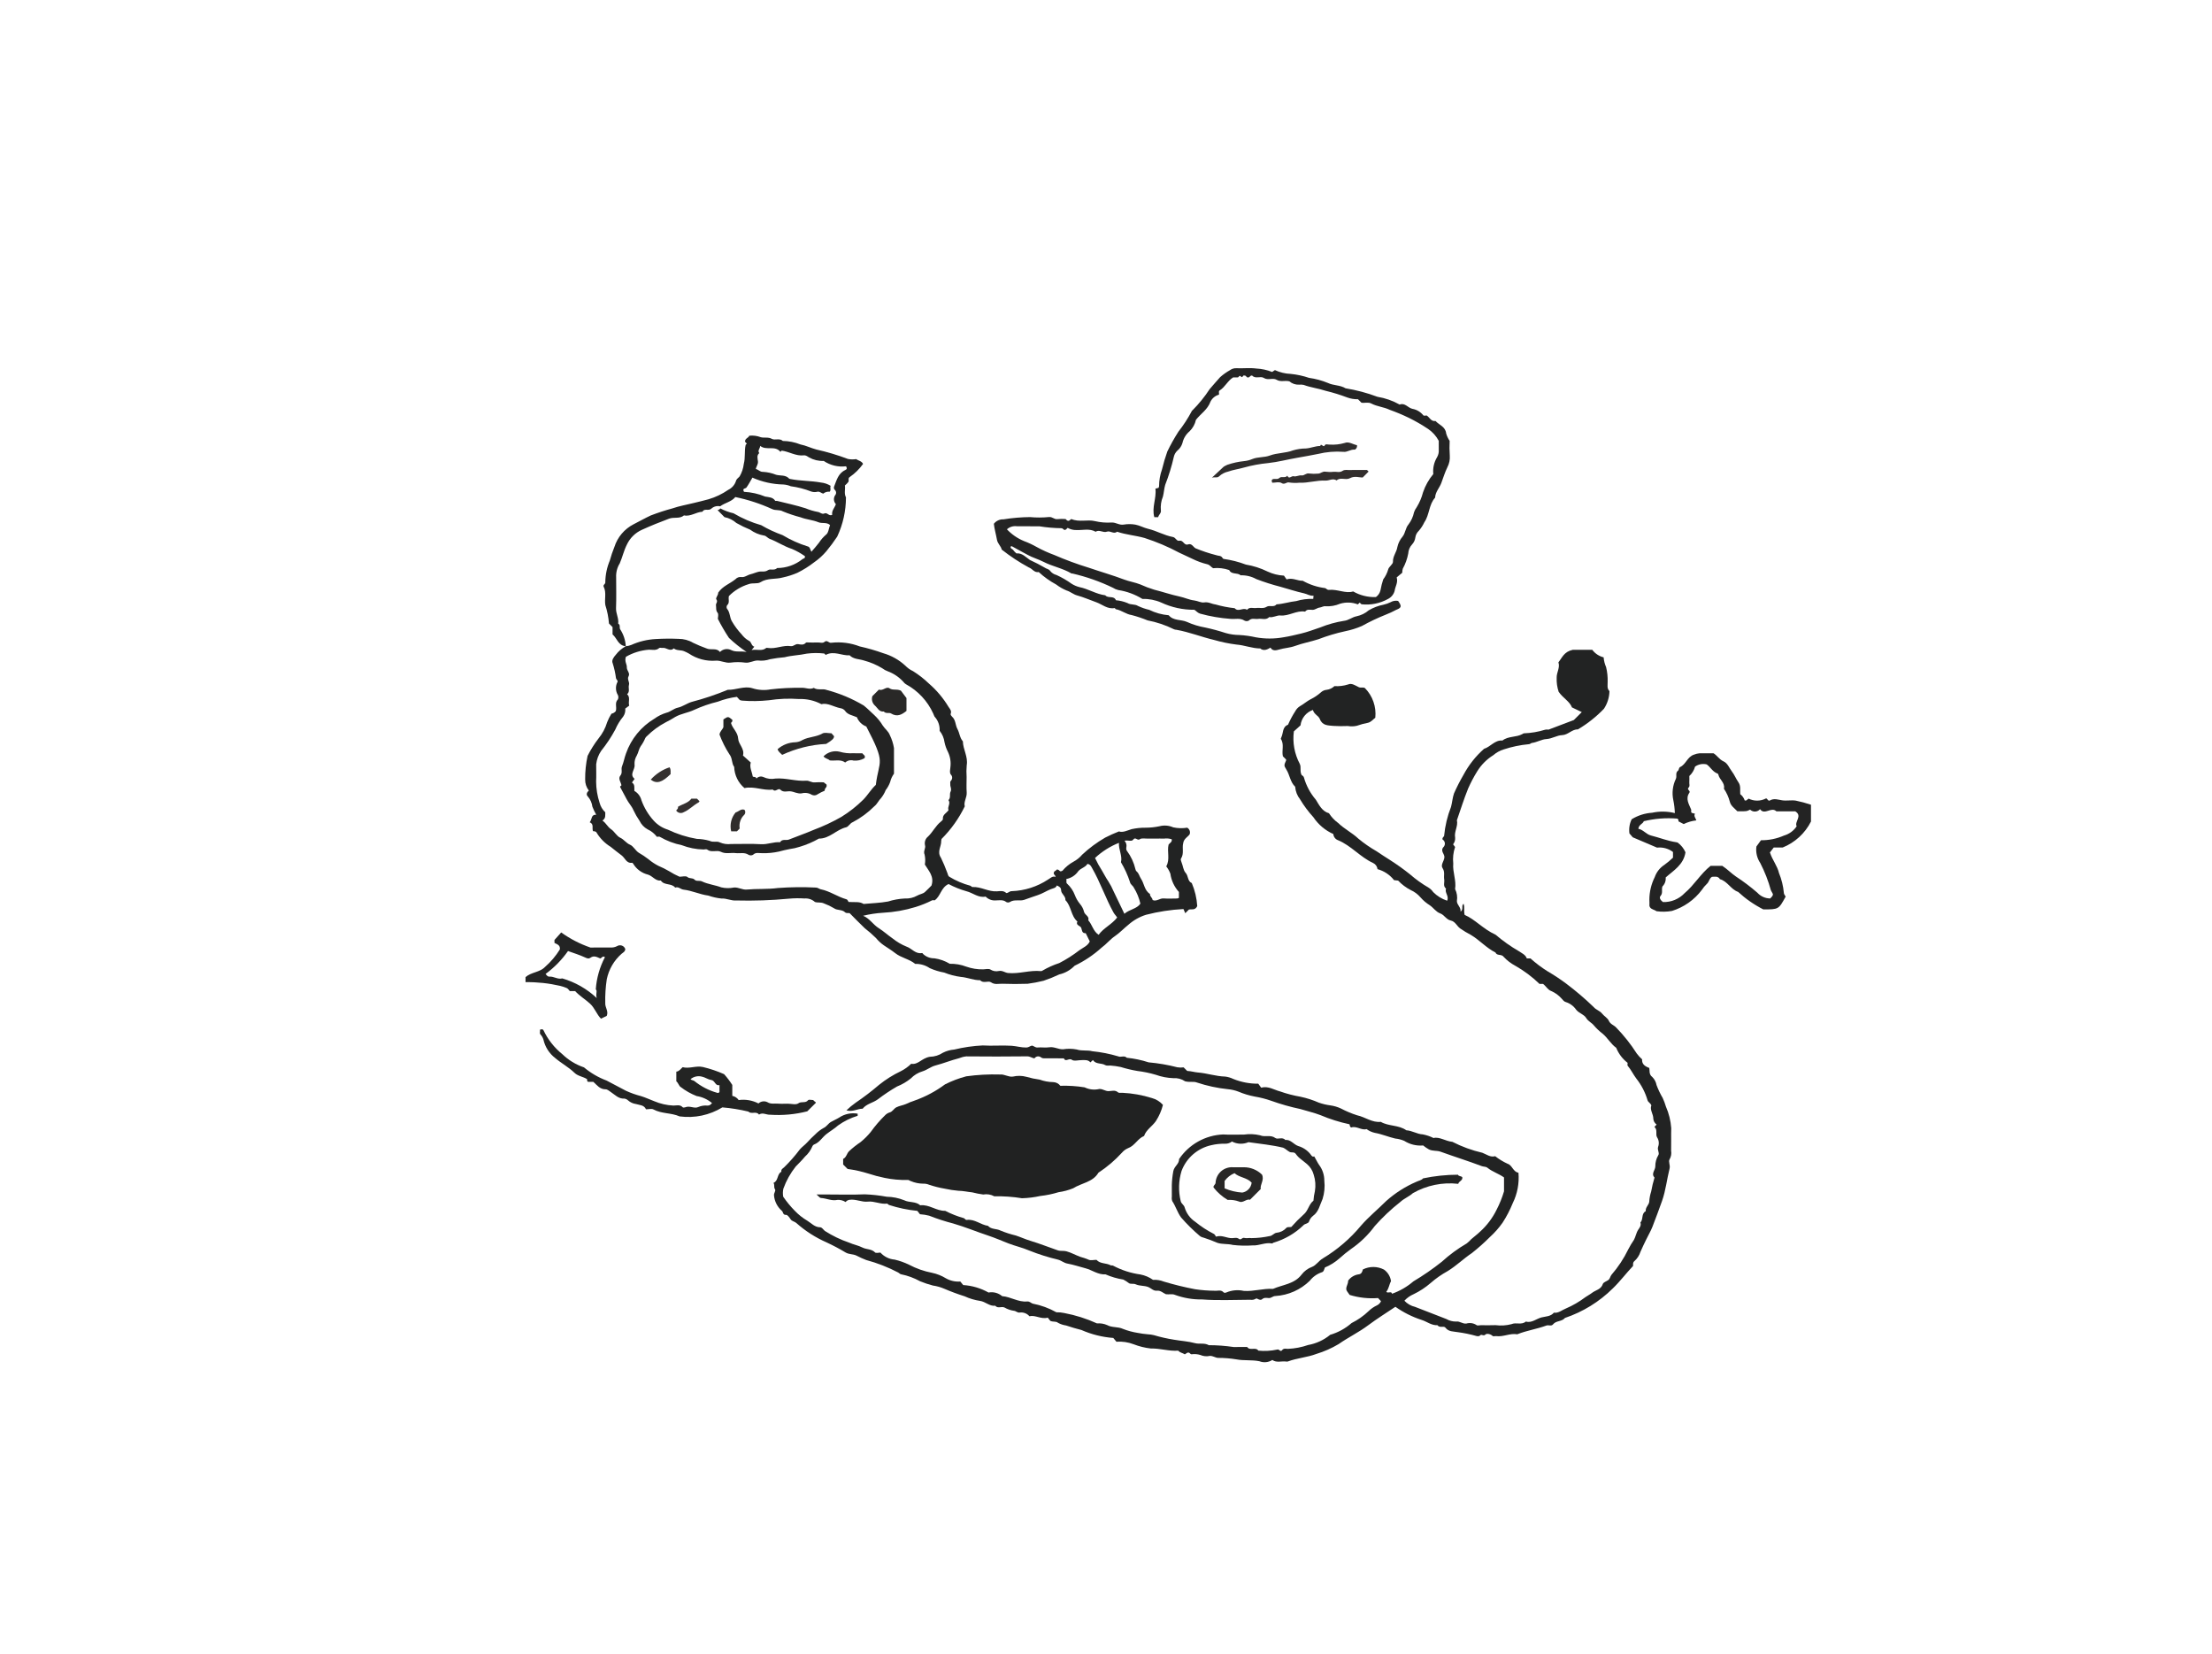 <svg width="297" height="222" viewBox="0 0 297 222" fill="none" xmlns="http://www.w3.org/2000/svg">
<path d="M185.425 174.675L185.026 174.252C183.74 174.354 182.446 174.211 181.213 173.832L180.867 173.343C180.551 172.896 181.024 172.464 181.015 171.914C181.182 171.685 181.392 171.492 181.635 171.347C181.878 171.202 182.148 171.108 182.429 171.07C182.807 171.033 182.913 170.728 182.988 170.415C183.428 170.194 183.914 170.081 184.407 170.083C184.899 170.086 185.384 170.205 185.821 170.43C186.078 170.612 186.295 170.845 186.457 171.114C186.62 171.384 186.726 171.684 186.767 171.995C186.531 172.384 186.493 172.973 186.132 173.416C186.349 173.678 186.839 173.263 186.901 173.679C187.952 173.305 188.925 172.742 189.771 172.016C191.099 171.225 192.372 170.347 193.582 169.385C194.609 168.448 195.732 167.623 196.933 166.922C197.155 166.747 197.361 166.554 197.549 166.343C197.932 166.009 198.36 165.694 198.706 165.359C199.634 164.527 200.392 163.523 200.941 162.404C201.352 161.611 201.687 160.782 201.941 159.926V158.063C201.253 157.561 200.396 157.314 199.717 156.766C199.494 156.586 199.209 156.64 198.956 156.544C197.127 155.855 195.258 155.271 193.419 154.606C192.907 154.421 192.358 154.558 191.84 154.291C191.573 154.138 191.32 153.963 191.081 153.769C190.189 153.848 189.295 153.63 188.539 153.148C188.155 152.985 187.749 152.881 187.334 152.84C186.406 152.625 185.529 152.24 184.597 152.078C184.196 151.99 183.817 151.818 183.486 151.573C182.805 151.779 182.141 151.112 181.43 151.354C181.186 151.249 181.262 151.055 181.192 150.925C179.861 150.644 178.561 150.235 177.309 149.704C176.421 149.362 175.502 149.161 174.601 148.882C173.269 148.6 171.956 148.228 170.674 147.769C169.958 147.519 169.222 147.33 168.474 147.205C167.729 147.065 167.001 146.846 166.302 146.552C165.84 146.37 165.354 146.257 164.859 146.216C163.451 146.069 162.062 145.77 160.718 145.323C160.248 145.137 159.763 145.32 159.118 145.157C158.655 144.843 158.1 144.695 157.542 144.736C156.736 144.707 155.94 144.553 155.181 144.28C154.372 144.041 153.544 143.87 152.706 143.768C151.953 143.641 151.209 143.464 150.479 143.238C150.027 143.141 149.569 143.076 149.108 143.043C148.87 143.029 148.584 143.094 148.404 142.985C147.877 142.667 147.136 142.902 146.745 142.304L146.406 142.617C146.097 142.241 145.654 142.312 145.225 142.312C144.778 142.312 144.205 142.483 143.915 142.27C143.527 141.984 143.083 142.631 142.841 142.08C142.396 142.076 141.951 142.07 141.505 142.068C141.058 142.067 140.611 142.061 140.164 142.071C140.008 142.071 139.857 142.017 139.737 141.917C139.671 141.871 139.596 141.839 139.517 141.822C139.439 141.806 139.357 141.806 139.278 141.821C139.199 141.837 139.124 141.868 139.058 141.913C138.991 141.958 138.934 142.015 138.89 142.083C138.562 142.028 138.293 141.802 137.907 141.807C135.186 141.84 132.463 141.836 129.741 141.811C129.398 141.849 129.063 141.935 128.744 142.066C127.683 142.335 126.667 142.755 125.61 143.029C124.976 143.193 124.489 143.625 123.859 143.82C123.265 143.997 122.727 144.324 122.297 144.77C121.735 145.226 121.108 145.593 120.435 145.859C119.545 146.375 118.688 146.947 117.871 147.572C117.216 148.058 116.349 148.169 115.824 148.835C115.129 148.833 114.494 149.305 113.646 149.057C114.031 148.687 114.442 148.346 114.878 148.037C115.972 147.297 117.024 146.495 118.027 145.635C118.922 144.915 119.898 144.301 120.936 143.808C121.454 143.548 121.93 143.209 122.345 142.804C123.279 142.974 123.737 142.053 124.848 141.865C125.473 141.855 126.082 141.666 126.603 141.321C127.077 141.082 127.593 140.937 128.122 140.895C129.374 140.59 130.652 140.405 131.939 140.343C133.233 140.43 134.542 140.298 135.836 140.388C136.49 140.434 137.133 140.634 137.81 140.623C138.116 140.618 138.302 140.415 138.562 140.361C138.823 140.409 138.999 140.647 139.315 140.618C139.839 140.571 140.38 140.669 140.896 140.59C141.555 140.489 142.111 140.89 142.748 140.856C143.351 140.76 143.965 140.769 144.565 140.885C145.275 141.116 146 140.937 146.662 141.12C147.844 141.239 149.013 141.47 150.152 141.81C150.488 141.973 150.954 141.644 151.292 141.997C152.288 142.095 153.27 142.301 154.221 142.612C155.522 142.727 156.811 142.948 158.076 143.274C158.355 143.322 158.641 143.326 158.922 143.287L159.355 143.72C159.388 143.738 159.421 143.771 159.454 143.772C159.921 143.787 160.387 143.939 160.819 143.972C162.069 144.066 163.259 144.493 164.514 144.521C164.889 144.57 165.253 144.679 165.594 144.843C166.658 145.273 167.796 145.489 168.943 145.478L169.334 146.01C170.298 145.757 171.049 146.302 171.856 146.509C172.754 146.827 173.676 147.068 174.614 147.229C175.46 147.407 176.284 147.673 177.075 148.021C177.578 148.197 178.097 148.32 178.625 148.389C179.115 148.457 179.592 148.598 180.041 148.807C180.738 149.174 181.466 149.48 182.217 149.72C183.299 149.949 184.222 150.728 185.393 150.599C186.458 151.217 187.799 150.996 188.825 151.732C189.598 151.771 190.271 152.253 191.026 152.281C191.53 152.377 192.018 152.541 192.477 152.771C193.272 152.566 194.087 153.201 195.008 153.282C196.284 153.936 197.635 154.429 199.032 154.751C199.604 154.97 200.11 155.395 200.753 155.211C201.273 155.619 201.84 155.963 202.442 156.236C203.043 156.42 203.154 157.311 203.881 157.432C204.002 158.84 203.735 160.256 203.109 161.523C202.741 162.436 202.285 163.312 201.749 164.137C201.252 164.842 200.679 165.489 200.04 166.068C199.28 166.829 198.476 167.545 197.631 168.211C196.508 168.962 195.548 169.918 194.378 170.634C193.56 171.083 192.794 171.619 192.091 172.232C191.398 172.833 190.628 173.339 189.8 173.736C189.332 173.938 188.911 174.236 188.565 174.611C188.95 175.022 189.448 175.309 189.996 175.437C191.395 175.984 192.798 176.519 194.197 177.067C194.598 177.298 195.054 177.416 195.517 177.409C196.003 177.334 196.373 177.742 196.882 177.677C197.112 177.608 197.354 177.591 197.591 177.627C197.828 177.662 198.054 177.75 198.253 177.884C198.373 177.984 198.647 177.899 198.85 177.899C199.5 177.899 200.152 177.924 200.8 177.892C201.514 177.986 202.24 177.942 202.937 177.76C203.558 177.479 204.293 177.908 204.865 177.412C205.661 177.633 206.264 177.04 206.958 176.857C207.511 176.712 208.204 176.744 208.636 176.217C209.258 176.309 209.723 175.861 210.236 175.662C211.176 175.258 212.065 174.742 212.881 174.125C213.164 173.925 213.479 173.774 213.755 173.558C214.248 173.175 214.967 173.11 215.21 172.364C215.285 172.133 215.693 172.015 215.942 171.836C216.172 171.67 216.189 171.373 216.356 171.15C217.262 170.108 218.025 168.951 218.627 167.709C218.854 167.271 219.107 166.846 219.386 166.439C219.621 166.011 219.68 165.517 219.959 165.085C220.114 164.846 220.407 164.51 220.252 164.117C220.673 163.692 220.341 162.913 220.973 162.588C220.903 162.078 221.396 161.765 221.441 161.325C221.466 160.862 221.552 160.404 221.696 159.963C221.81 159.326 221.961 158.697 222.148 158.078C221.656 157.568 222.246 157.093 222.254 156.593C222.244 156.059 222.384 155.532 222.658 155.074C222.859 154.771 222.48 154.375 222.638 153.935C222.712 153.728 222.738 153.508 222.713 153.29C222.688 153.072 222.614 152.863 222.495 152.679C222.244 152.286 222.603 151.659 222.134 151.283L222.433 150.962C222.306 150.875 222.2 150.76 222.123 150.626C222.046 150.493 222 150.344 221.987 150.19C221.998 149.546 221.486 148.996 221.721 148.395C221.621 148.065 221.291 147.991 221.21 147.691C220.898 146.632 220.384 145.643 219.698 144.778C219.29 144.232 218.992 143.597 218.543 143.066C218.483 142.995 218.535 142.829 218.535 142.68C217.855 142.154 217.327 141.457 217.005 140.66C216.273 140.138 215.853 139.319 215.154 138.742C214.74 138.426 214.36 138.067 214.021 137.671C213.721 137.288 213.247 137.115 212.979 136.666C212.676 136.16 212.002 136.027 211.624 135.542C211.286 135.053 210.795 134.692 210.228 134.516C209.967 134.448 209.852 134.227 209.685 134.065C209.299 133.622 208.819 133.271 208.279 133.039C207.812 132.875 207.585 132.387 207.182 132.081H206.703C205.73 131.137 204.641 130.32 203.462 129.651C202.879 129.342 202.352 128.939 201.901 128.457C201.61 128.03 200.996 128.357 200.793 127.866C199.574 127.258 198.672 126.209 197.506 125.513C196.996 125.248 196.503 124.951 196.03 124.624C195.6 124.29 195.383 123.697 194.791 123.574C194.184 123.447 193.932 122.815 193.361 122.611C192.795 122.408 192.457 121.85 191.976 121.527C191.508 121.237 191.086 120.877 190.724 120.462C190.365 120.043 189.917 119.709 189.414 119.483C188.782 119.16 188.211 118.731 187.724 118.214L187.176 118.153C186.613 117.437 185.835 116.919 184.956 116.676C184.936 116.499 184.87 116.33 184.766 116.185C184.661 116.04 184.522 115.925 184.36 115.849C182.639 115.064 181.418 113.519 179.654 112.792C179.48 112.73 179.328 112.619 179.217 112.471C179.105 112.324 179.038 112.148 179.024 111.964C177.936 111.478 177.007 110.694 176.345 109.703C175.668 108.962 175.067 108.155 174.551 107.295C174.172 106.81 173.945 106.224 173.899 105.611C173.227 104.984 173.183 104.035 172.711 103.297C172.357 102.74 172.414 102.704 172.697 102.045C172.686 102.009 172.685 101.964 172.661 101.939C172.521 101.792 172.376 101.65 172.248 101.522C172.072 100.739 172.465 99.908 171.966 99.18C171.989 99.108 172.015 99.038 172.045 98.969C172.325 98.399 172.153 97.588 172.941 97.289C173.21 96.664 173.532 96.062 173.903 95.492C174.049 95.208 174.27 94.969 174.541 94.801C175.047 94.516 175.488 94.118 175.983 93.867C176.503 93.612 176.984 93.284 177.411 92.894C177.616 92.725 177.868 92.623 178.133 92.601C178.521 92.55 178.884 92.378 179.169 92.108C179.791 92.147 180.416 92.071 181.011 91.883C181.473 91.658 181.992 92.03 182.422 92.238C182.72 92.382 182.981 92.221 183.256 92.359C183.771 92.879 184.164 93.507 184.406 94.198C184.648 94.888 184.734 95.624 184.658 96.351C184.343 96.581 184.151 96.886 183.708 97.02C183.187 97.118 182.675 97.256 182.176 97.432C181.78 97.522 181.371 97.532 180.971 97.462C180.322 97.493 179.671 97.488 179.022 97.447C178.33 97.371 177.563 97.434 177.213 96.528C177.039 96.079 176.412 95.879 176.283 95.304C175.838 95.457 175.446 95.732 175.151 96.099C174.857 96.465 174.672 96.907 174.618 97.374L173.723 98.182C173.53 99.678 173.805 101.197 174.511 102.53C174.754 103.025 174.482 103.484 174.763 104.037C174.803 104.077 175.052 104.206 175.074 104.366C175.383 105.468 175.93 106.488 176.676 107.356C177.109 108.053 177.504 108.908 178.437 109.172C178.765 109.684 179.186 110.13 179.679 110.486C180.509 111.292 181.545 111.789 182.38 112.579C183.148 113.215 183.969 113.783 184.834 114.278C185.438 114.677 186.035 115.085 186.654 115.465C187.564 116.047 188.443 116.675 189.288 117.348C190.073 118.035 190.923 118.645 191.826 119.168C192.066 119.322 192.272 119.523 192.434 119.758C192.957 120.285 193.598 120.681 194.304 120.912C194.597 120.297 193.942 119.83 194.153 119.288C193.714 118.945 193.981 118.464 193.909 118.049C193.824 117.555 194.036 117.058 193.693 116.547C193.39 116.098 193.903 115.598 193.937 115.084C193.969 114.609 193.31 114.22 193.858 113.661C193.916 113.588 193.958 113.503 193.981 113.413C194.004 113.322 194.007 113.228 193.991 113.136C193.974 113.044 193.938 112.957 193.885 112.88C193.832 112.803 193.763 112.738 193.683 112.69C193.632 112.381 193.901 112.329 193.899 112.196C194.026 110.866 194.338 109.56 194.827 108.316C194.982 107.74 195.025 107.103 195.22 106.523C195.6 105.661 196.029 104.822 196.504 104.009C197.208 102.691 198.142 101.51 199.262 100.52C200.132 100.258 200.699 99.321 201.728 99.412C202.515 98.787 203.578 99.011 204.414 98.539C204.479 98.502 204.549 98.44 204.615 98.442C205.582 98.408 206.539 98.245 207.463 97.958C207.61 97.924 207.762 97.922 207.91 97.95L211.316 96.659L212.383 95.594L211.063 94.962C210.746 94.14 209.882 93.738 209.278 92.87C209.075 92.263 208.985 91.623 209.011 90.983C208.987 90.263 209.492 89.623 209.245 88.921C209.74 88.293 209.993 87.489 211.163 87.234H213.79C214.168 87.736 214.706 88.093 215.316 88.244C215.352 88.696 215.464 89.139 215.647 89.555C215.807 90.203 215.877 90.87 215.855 91.537C215.868 91.962 215.733 92.419 216.097 92.777C216.08 93.622 215.823 94.445 215.356 95.149C214.324 96.222 213.151 97.151 211.87 97.91C211.063 97.888 210.546 98.654 209.752 98.685C209.02 98.714 208.403 99.166 207.64 99.211C206.989 99.248 206.363 99.651 205.674 99.737C205.556 99.751 205.439 99.909 205.259 99.904C204.117 100.009 202.99 100.244 201.9 100.603C201.387 100.759 200.914 101.022 200.509 101.373C199.623 101.923 198.878 102.672 198.332 103.561C197.877 104.297 197.472 105.064 197.122 105.856C196.557 107.248 196.112 108.688 195.616 110.108C195.797 110.914 195.222 111.644 195.377 112.443C195.406 112.767 195.308 113.091 195.104 113.344L195.372 113.703C195.127 114.414 195.043 115.171 195.125 115.918C195.02 117.078 195.559 118.188 195.372 119.352C195.621 119.847 195.705 120.41 195.613 120.957C195.615 121.493 196.184 121.774 196.106 122.385C196.55 122.058 196.162 121.615 196.505 121.32C196.701 121.793 196.505 122.282 196.657 122.823C198.052 123.408 199.088 124.691 200.812 125.48C201.79 126.314 202.841 127.058 203.953 127.701C204.333 127.966 204.823 128.157 205.001 128.661C205.164 128.661 205.326 128.661 205.494 128.661C206.212 129.307 206.985 129.889 207.805 130.4C208.664 130.9 209.494 131.449 210.291 132.044C211.589 133.021 212.826 134.076 213.995 135.205C214.293 135.567 214.8 135.674 215.104 136.063C215.378 136.413 215.846 136.65 216.014 137.031C216.225 137.512 216.693 137.605 216.996 137.934C218.036 139 218.963 140.17 219.764 141.426C219.974 141.71 220.214 141.97 220.479 142.203C220.441 142.857 220.836 143.132 221.445 143.365C221.524 143.725 221.367 144.224 221.854 144.582C222.149 144.877 222.347 145.256 222.421 145.666C222.646 146.266 222.923 146.846 223.248 147.398C223.419 147.774 223.564 148.162 223.681 148.558C224.079 149.47 224.32 150.443 224.393 151.435C224.362 152.45 224.404 153.466 224.377 154.481C224.445 154.874 224.374 155.278 224.177 155.624C223.967 155.917 224.289 156.401 224.171 156.867C223.809 158.306 223.658 159.798 223.163 161.207C222.752 162.375 222.312 163.535 221.867 164.691C221.636 165.291 221.29 165.846 221.023 166.416C220.771 166.956 220.488 167.494 220.261 168.047C220.107 168.527 219.828 168.957 219.452 169.292C219.208 169.484 219.28 169.719 219.266 169.947C218.33 170.933 217.521 172.024 216.537 172.97C214.728 174.759 212.535 176.111 210.124 176.924C209.716 177.438 208.94 177.26 208.526 177.781C208.291 178.078 207.927 177.832 207.623 177.946C206.348 178.419 204.986 178.608 203.72 179.118C202.756 178.945 201.855 179.489 200.895 179.364C200.735 179.344 200.504 179.43 200.42 179.349C200.117 179.057 199.607 178.981 199.446 179.151C199.18 179.432 198.906 179.02 198.703 179.297C198.64 179.383 198.388 179.399 198.255 179.353C197.404 179.114 196.537 178.936 195.66 178.823C195.156 178.725 194.496 178.798 194.074 178.227C193.869 177.949 193.282 178.312 193.007 177.899C192.197 177.945 191.585 177.403 190.866 177.186C189.614 176.779 188.431 176.186 187.357 175.426C186.103 176.271 184.863 177.04 183.7 177.911C182.441 178.855 181.021 179.532 179.734 180.434C178.797 180.992 177.797 181.435 176.755 181.752C175.513 182.226 174.159 182.301 172.91 182.77C172.831 182.79 172.748 182.79 172.668 182.773C172.057 182.695 171.407 182.972 170.833 182.566C170.578 182.728 170.288 182.828 169.986 182.858C169.685 182.888 169.381 182.846 169.099 182.736C168.07 182.524 167.025 182.68 166.031 182.488C165.216 182.353 164.391 182.286 163.564 182.287C163.175 182.276 162.867 182.001 162.445 182.019C162.015 182.115 161.566 182.071 161.162 181.893C160.782 181.776 160.381 181.745 159.987 181.802C159.774 181.796 159.732 181.463 159.398 181.607L159.081 181.809C158.802 181.621 158.431 181.594 158.194 181.315C156.958 181.413 155.766 180.993 154.519 181.026C153.729 180.936 152.954 180.745 152.213 180.458C151.476 180.177 150.687 180.06 149.901 180.115L149.478 179.61C148.003 179.499 146.557 179.138 145.202 178.543C144.512 178.375 143.824 178.16 143.143 177.937C142.77 177.883 142.409 177.765 142.076 177.588C141.76 177.323 141.455 177.505 141.02 177.313L140.681 176.882C139.785 177.138 139.026 176.501 138.216 176.694C138.058 176.51 137.856 176.367 137.629 176.281C137.402 176.194 137.156 176.166 136.915 176.199C136.607 176.247 136.405 175.985 136.161 175.968C135.708 175.906 135.271 175.756 134.876 175.527C134.466 175.329 133.975 175.705 133.633 175.286C132.858 175.382 132.326 174.736 131.574 174.633C130.865 174.527 130.176 174.32 129.525 174.02C128.594 173.728 127.679 173.388 126.782 173.002C126.294 172.792 125.78 172.648 125.254 172.573C124.67 172.421 124.096 172.229 123.537 172C122.743 171.56 121.886 171.244 120.996 171.065C120.86 171.049 120.739 170.909 120.608 170.831C119.242 170.114 117.8 169.55 116.309 169.149C115.853 168.974 115.407 168.772 114.974 168.545C114.512 168.329 114 168.404 113.553 168.145C112.712 167.64 111.845 167.181 110.955 166.769C109.48 166.12 108.115 165.244 106.912 164.172C106.681 163.965 106.332 163.961 106.14 163.662C105.991 163.428 105.733 163.072 105.55 163.087C105.077 163.126 105.186 162.675 104.945 162.514C104.356 161.988 103.991 161.257 103.923 160.471C103.892 160.153 104.198 159.853 104.058 159.655C103.856 159.367 104.051 159.097 103.854 158.793C104.545 158.503 104.294 157.625 104.916 157.297C104.842 156.988 105.098 156.859 105.269 156.716C106.04 155.964 106.752 155.154 107.397 154.293C107.696 153.954 108.059 153.709 108.357 153.383C108.713 152.994 109.085 152.616 109.478 152.264C109.805 151.93 110.179 151.645 110.589 151.418C111 151.228 111.19 150.833 111.57 150.612C111.931 150.402 112.319 150.245 112.671 150.027C113.4 149.537 114.291 149.35 115.156 149.503L115.156 149.786C114.217 150.069 113.331 150.505 112.533 151.077C112.048 151.514 111.469 151.844 110.953 152.25C110.395 152.688 110.038 153.361 109.329 153.631C109.272 153.654 109.22 153.688 109.177 153.732C109.133 153.775 109.099 153.828 109.077 153.885C108.852 154.418 108.511 154.893 108.078 155.276C107.698 155.742 107.262 156.163 106.841 156.595C106.13 157.488 105.57 158.492 105.182 159.566C105.102 159.922 105.095 160.292 105.16 160.651C105.628 161.335 106.156 161.975 106.739 162.564C107.233 163.076 107.793 163.518 108.406 163.879C108.93 164.195 109.389 164.749 110.113 164.753C110.376 164.754 110.54 165.078 110.75 165.243C111.769 165.896 112.863 166.423 114.009 166.813C114.565 167.068 115.236 167.184 115.804 167.475C116.345 167.752 117.021 167.637 117.495 168.131C117.611 168.253 117.963 168.149 118.213 168.149C118.706 168.697 119.39 169.035 120.125 169.093C120.788 169.248 121.432 169.476 122.044 169.773C123.016 170.288 124.058 170.655 125.138 170.864C125.801 171.002 126.435 171.254 127.012 171.608C127.598 171.94 128.269 172.088 128.94 172.035L129.327 172.509C130.521 172.584 131.683 172.927 132.726 173.512C133.048 173.451 133.379 173.462 133.696 173.547C134.013 173.631 134.306 173.786 134.555 173.999C135.708 174.08 136.725 174.828 137.907 174.714C138.241 174.681 138.406 174.915 138.652 175C139.771 175.213 140.848 175.607 141.841 176.165C142.191 176.155 142.54 176.187 142.882 176.262C144.402 176.548 145.882 177.016 147.29 177.657C147.762 177.617 148.236 177.696 148.669 177.889C149.315 178.247 150.112 178.078 150.774 178.394C151.413 178.644 152.078 178.823 152.756 178.93C153.21 179.019 153.669 179.083 154.131 179.121C154.401 179.132 154.67 179.17 154.933 179.235C155.81 179.496 156.704 179.699 157.608 179.842C158.555 180.01 159.517 180.054 160.46 180.31C161.046 180.468 161.72 180.237 162.302 180.58C163.414 180.581 164.526 180.662 165.626 180.826C166.236 180.818 166.845 180.824 167.455 180.824C167.829 181.379 168.58 180.771 168.959 181.312C169.795 181.396 170.64 181.35 171.462 181.174C171.769 181.045 171.906 181.562 172.143 181.251C172.361 180.963 172.659 181.07 172.922 181.074C173.848 181.034 174.764 180.86 175.639 180.556C176.729 180.363 177.75 179.891 178.603 179.186C179.664 178.876 180.645 178.338 181.476 177.609C182.312 177.194 183.081 176.655 183.756 176.01C184.087 175.688 184.47 175.424 184.889 175.231C185.128 175.114 185.318 174.917 185.425 174.675Z" fill="#222323"/>
<path d="M84.023 86.753C82.99 86.663 82.864 85.69 82.246 85.164V84.184L81.766 83.703C81.7 82.865 81.537 82.037 81.279 81.236C81.135 80.428 81.453 79.565 81.061 78.778C80.916 78.498 81.313 78.427 81.272 78.15C81.286 77.15 81.492 76.163 81.879 75.242C82.048 74.622 82.254 74.014 82.495 73.419C82.703 72.768 83.037 72.165 83.478 71.644C83.919 71.123 84.46 70.694 85.067 70.382C85.84 69.991 86.594 69.56 87.379 69.195C88.328 68.831 89.295 68.516 90.276 68.25C91.196 67.93 92.184 67.764 93.14 67.525C93.802 67.359 94.466 67.213 95.13 67.024C96.076 66.745 96.972 66.317 97.783 65.755C98.022 65.64 98.234 65.478 98.41 65.28C98.586 65.082 98.72 64.852 98.806 64.601C98.88 64.278 99.137 64.164 99.307 63.954C99.607 63.442 99.797 62.873 99.866 62.283C100.095 61.429 99.924 60.57 100.115 59.736C100.13 59.669 100.224 59.62 100.281 59.562C100.2 59.475 100.118 59.388 100.034 59.297C100.008 58.844 100.517 58.789 100.601 58.491C101.124 58.435 101.654 58.504 102.146 58.693C102.625 58.823 103.129 58.635 103.644 58.917C104.051 59.139 104.669 58.782 105.109 59.194C105.918 59.206 106.718 59.364 107.471 59.662C108.226 59.808 108.901 60.162 109.626 60.347C111.065 60.67 112.479 61.093 113.858 61.613C114.217 61.684 114.586 61.69 114.948 61.632C115.261 61.844 115.688 61.887 115.882 62.276C115.392 62.963 114.785 63.56 114.09 64.04C113.822 64.204 114.025 64.502 113.908 64.694C113.771 64.87 113.614 65.031 113.442 65.174C113.531 65.674 113.298 66.235 113.586 66.765C113.585 68.587 113.184 70.386 112.411 72.036C111.961 72.714 111.476 73.368 110.957 73.995C110.474 74.565 109.917 75.069 109.301 75.493C108.603 76.035 107.853 76.505 107.061 76.897C106.435 77.166 105.785 77.374 105.119 77.519C104.125 77.799 103.047 77.561 102.094 78.165C101.692 78.42 101.053 78.207 100.503 78.423C99.51 78.727 98.608 79.27 97.875 80.005C97.736 80.412 98.037 80.892 97.622 81.257C97.581 81.327 97.559 81.406 97.557 81.487C97.556 81.567 97.575 81.647 97.613 81.718C98.037 82.205 97.954 82.873 98.27 83.404C98.639 84.04 99.08 84.631 99.585 85.167C99.845 85.52 100.179 85.813 100.564 86.024C100.906 86.165 100.864 86.704 101.281 86.814L100.918 87.265C101.663 87.125 102.301 87.46 102.874 86.987C102.923 86.947 103.034 86.971 103.114 86.983C104.156 87.145 105.141 86.575 106.181 86.741C106.557 86.801 106.776 86.405 107.182 86.472C107.503 86.525 107.897 86.633 108.197 86.285C108.269 86.202 108.502 86.253 108.662 86.251C109.027 86.248 109.394 86.267 109.758 86.245C110.075 86.227 110.45 86.389 110.696 86.175C111.075 85.846 111.261 86.365 111.636 86.283C112.925 86.14 114.229 86.31 115.438 86.778C116.507 87.015 117.56 87.319 118.59 87.688C119.695 88.007 120.709 88.579 121.554 89.359C121.85 89.668 122.203 89.918 122.592 90.097C123.354 90.575 124.065 91.13 124.713 91.753C125.759 92.657 126.655 93.722 127.367 94.907C127.578 95.209 127.801 95.447 127.638 95.852C127.605 95.935 127.738 96.125 127.839 96.215C128.339 96.657 128.262 97.34 128.556 97.872C128.845 98.396 128.86 99.048 129.283 99.519C129.307 100.61 129.994 101.586 129.8 102.726C129.752 103.252 129.747 103.781 129.785 104.307C129.785 104.998 129.746 105.691 129.796 106.378C129.846 107.061 129.357 107.651 129.539 108.242C128.752 109.869 127.696 111.352 126.416 112.628C126.394 112.713 126.38 112.799 126.374 112.886C126.407 113.633 125.777 114.324 126.337 115.143C126.647 115.782 126.924 116.437 127.167 117.104C127.271 117.298 127.258 117.576 127.466 117.698C128.341 118.233 129.289 118.638 130.28 118.901C130.397 118.95 130.482 119.081 130.568 119.076C131.715 119.011 132.72 119.738 133.873 119.652C134.294 119.621 134.754 119.527 135.113 119.888C135.389 119.886 135.545 119.613 135.866 119.629C137.588 119.566 139.261 119.031 140.701 118.084C141.036 117.909 141.278 117.558 141.748 117.714C141.674 117.441 141.448 117.404 141.489 117.207C141.486 116.9 141.827 116.914 141.849 116.752C142.193 116.637 142.222 117.011 142.448 116.965C142.524 116.936 142.614 116.929 142.662 116.881C143.07 116.396 143.564 115.991 144.119 115.685C144.572 115.444 144.975 115.12 145.306 114.728C146.243 113.851 147.279 113.084 148.391 112.443C148.993 112.135 149.61 111.857 150.24 111.612C150.768 111.8 151.374 111.475 151.94 111.307C152.552 111.172 153.177 111.107 153.804 111.113C154.43 111.113 155.054 111.049 155.667 110.92C156.284 110.755 156.939 110.806 157.523 111.064C158.141 111.198 158.779 111.214 159.403 111.112C159.554 111.197 159.67 111.332 159.73 111.494C159.791 111.656 159.792 111.834 159.733 111.997C159.515 112.336 158.936 112.583 158.865 113.201C158.695 113.857 159.009 114.597 158.569 115.26C158.509 115.35 158.552 115.545 158.625 115.711C158.837 116.191 158.86 116.814 159.188 117.167C159.58 117.589 159.428 118.289 160.018 118.546C160.437 119.527 160.685 120.574 160.751 121.639C160.466 122.238 160 122.02 159.631 122.102C159.488 122.247 159.344 122.39 159.142 122.592L158.901 122.034C157.201 122.121 155.515 122.379 153.867 122.805C152.992 123.081 152.185 123.539 151.499 124.148C150.886 124.635 150.348 125.226 149.704 125.663C149.037 126.116 148.543 126.755 147.908 127.214C146.824 128.194 145.605 129.012 144.287 129.643C143.725 130.225 143.006 130.631 142.218 130.812C141.535 131.137 140.833 131.42 140.116 131.659C139.412 131.835 138.7 131.97 137.981 132.064C136.844 132.103 135.705 132.103 134.569 132.061C134.073 132.043 133.578 132.223 133.061 131.867C132.68 131.606 132.028 132.068 131.601 131.587C130.701 131.6 129.862 131.203 128.997 131.141C128.236 131.043 127.492 130.848 126.781 130.561C126.11 130.443 125.456 130.242 124.834 129.964C124.258 129.574 123.575 129.375 122.881 129.393C122.078 128.734 120.996 128.584 120.193 127.947C119.707 127.561 119.18 127.253 118.676 126.905C118.279 126.63 117.923 126.3 117.618 125.926C117.144 125.455 116.641 125.015 116.111 124.609C115.404 123.942 114.732 123.238 114.08 122.584C113.84 122.532 113.639 122.635 113.46 122.464C113.047 122.068 112.404 122.235 111.983 121.927C111.563 121.673 111.12 121.46 110.66 121.291C110.215 121.075 109.804 121.214 109.418 121.084C109.228 120.913 109.005 120.783 108.763 120.702C108.52 120.621 108.264 120.591 108.01 120.613C107.321 120.567 106.629 120.575 105.942 120.638C103.584 120.862 101.216 120.944 98.849 120.882C98.149 120.935 97.545 120.57 96.876 120.623C96.27 120.558 95.674 120.425 95.098 120.224C93.95 120.072 92.904 119.554 91.771 119.426C91.373 119.381 91.086 118.975 90.656 119.156C90.169 118.526 89.19 118.897 88.732 118.21C87.999 118.288 87.629 117.588 86.989 117.407C86.179 117.205 85.48 116.695 85.041 115.986C85.001 115.918 84.919 115.814 84.872 115.821C84.108 115.937 83.922 115.173 83.478 114.841C82.983 114.47 82.483 114.074 81.993 113.681C81.225 113.211 80.581 112.564 80.115 111.794C80.022 111.593 79.798 111.591 79.621 111.575C79.453 111.144 79.78 110.633 79.183 110.385C79.516 109.949 79.352 109.325 80.054 109.374C79.856 109.026 79.683 108.664 79.538 108.291C79.475 107.795 79.271 107.328 78.948 106.947C78.659 106.683 78.784 106.367 79.062 106.125C78.729 105.698 78.554 105.168 78.568 104.626C78.559 103.564 78.669 102.506 78.894 101.469C79.309 100.644 79.802 99.861 80.365 99.13C80.893 98.486 81.287 97.743 81.524 96.945C81.677 96.548 81.869 96.168 82.098 95.809C82.331 95.768 82.54 95.641 82.684 95.454C82.85 94.907 82.498 94.357 82.958 93.897C83.003 93.806 83.027 93.705 83.027 93.603C83.028 93.501 83.005 93.4 82.961 93.308C82.8 93.041 82.712 92.737 82.704 92.425C82.696 92.113 82.769 91.805 82.915 91.53C82.999 91.382 82.758 91.241 82.709 91.052C82.622 90.371 82.473 89.699 82.266 89.044C82.08 88.635 82.403 88.213 82.68 87.901C83.04 87.426 83.498 87.034 84.023 86.752C84.269 86.733 84.511 86.676 84.741 86.586C85.786 86.117 86.91 85.846 88.054 85.785C89.067 85.726 90.082 85.718 91.096 85.761C91.788 85.756 92.467 85.939 93.062 86.29C93.638 86.568 94.228 86.816 94.83 87.032C95.464 87.34 96.204 86.908 96.666 87.529C96.857 87.329 97.108 87.195 97.382 87.149C97.655 87.103 97.936 87.146 98.183 87.273C98.832 87.585 99.407 87.37 100.245 87.52C99.402 86.962 98.609 86.332 97.876 85.636C97.329 84.811 96.831 83.954 96.383 83.07C96.383 82.89 96.512 82.463 96.354 82.266C96.079 81.925 96.189 81.589 96.133 81.249C96.09 80.987 96.438 80.798 96.175 80.449C96.047 80.278 96.467 79.866 96.424 79.571C97.019 78.674 98.008 78.367 98.759 77.746C98.85 77.645 98.964 77.567 99.091 77.517C99.218 77.468 99.355 77.448 99.491 77.46C99.96 77.551 100.347 77.19 100.789 77.085C101.154 76.998 101.501 76.834 101.866 76.751C102.276 76.659 102.693 76.839 103.127 76.533C103.427 76.321 103.989 76.639 104.342 76.257C105.581 76.253 106.782 75.831 107.749 75.057C107.898 74.95 108.122 74.981 108.077 74.666C107.534 74.279 106.952 73.952 106.339 73.691C105.285 73.359 104.383 72.727 103.36 72.348C103.081 72.244 102.847 71.903 102.583 71.894C101.907 71.778 101.267 71.507 100.713 71.102C100.081 70.845 99.467 70.547 98.874 70.209C98.42 69.808 97.867 69.536 97.272 69.42L96.34 68.472C96.416 68.467 96.489 68.445 96.554 68.406C96.619 68.367 96.674 68.313 96.714 68.249C97.273 68.545 97.87 68.765 98.487 68.905C99.655 69.595 100.906 70.133 102.211 70.505C103.121 71.037 104.078 71.482 105.071 71.835C106.136 72.478 107.274 72.989 108.462 73.358C108.754 73.412 108.794 73.807 108.942 74.071C109.323 73.645 109.651 73.26 109.963 72.857C110.225 72.45 110.547 72.084 110.916 71.77C111.237 71.536 111.281 70.923 111.448 70.481C110.994 70.068 110.373 70.307 109.897 70.11C109.116 69.787 108.274 69.751 107.493 69.444C106.693 69.235 105.908 68.974 105.143 68.662C104.646 68.383 104.157 68.567 103.684 68.345C102.1 67.619 100.438 67.076 98.731 66.725C98.191 67.379 97.331 67.489 96.69 67.969C96.48 67.921 96.261 67.926 96.053 67.982C95.845 68.039 95.654 68.146 95.497 68.293C95.125 68.624 94.568 68.198 94.313 68.698C93.461 68.73 92.731 69.378 91.836 69.188C91.255 69.688 90.503 69.376 89.828 69.629C88.594 70.091 87.381 70.579 86.182 71.124C85.297 71.523 84.584 72.226 84.172 73.105C83.756 73.92 83.57 74.805 83.211 75.631C82.864 76.191 82.696 76.843 82.729 77.501C82.728 78.881 82.767 80.263 82.713 81.641C82.686 82.364 83.103 83.002 83.002 83.72C83.331 83.884 83.14 84.23 83.261 84.465C83.711 85.148 83.974 85.936 84.023 86.753ZM84.039 88.171C83.819 88.786 84.189 89.172 84.162 89.569C84.132 90.024 84.645 90.347 84.395 90.792C84.167 91.199 84.57 91.546 84.447 91.953C84.327 92.353 84.625 92.844 84.198 93.191C84.678 93.621 84.321 94.18 84.479 94.73L83.952 95.118C83.995 95.498 83.896 95.881 83.675 96.193C83.24 96.721 82.882 97.308 82.613 97.937C82.069 98.949 81.432 99.908 80.712 100.803C80.349 101.34 80.121 101.957 80.048 102.601C80.044 103.372 80.079 104.146 80.039 104.915C80.045 105.884 80.203 106.847 80.505 107.767C80.633 108.256 80.897 108.698 81.267 109.041C81.252 109.428 81.368 109.843 80.885 110.153C81.396 110.51 81.58 111.006 82.042 111.314C82.507 111.622 82.796 112.238 83.28 112.461C83.793 112.697 84.068 113.178 84.596 113.399C85.046 113.587 85.313 114.177 85.745 114.461C86.209 114.725 86.653 115.022 87.075 115.35C87.486 115.697 87.935 115.995 88.415 116.238C88.904 116.442 89.377 116.679 89.833 116.948C90.282 117.232 90.753 117.481 91.24 117.694C91.591 117.694 92.084 117.547 92.293 117.728C92.602 117.996 92.994 117.802 93.261 118.09C93.511 118.359 93.906 118.155 94.257 118.324C95.066 118.713 95.992 118.801 96.848 119.122C97.404 119.25 97.981 119.258 98.54 119.145C99.147 119.087 99.653 119.472 100.27 119.415C101.654 119.289 103.039 119.397 104.44 119.209C106.141 119.083 107.848 119.063 109.551 119.15C109.811 119.148 109.991 119.339 110.186 119.377C111.428 119.617 112.454 120.394 113.657 120.725C113.809 120.766 113.899 121.032 113.934 121.08C114.727 121.148 115.376 120.984 115.955 121.35C117.05 121.248 118.159 121.219 119.236 121.021C119.971 120.788 120.732 120.651 121.502 120.615C122.08 120.649 122.656 120.513 123.159 120.226C123.497 120.031 123.901 120.002 124.186 119.749C124.519 119.453 124.822 119.122 125.068 118.876C125.472 117.659 124.684 116.903 124.178 116.057C124.252 115.614 124.241 115.161 124.144 114.723C123.926 114.241 124.339 113.886 124.193 113.443C124.148 113.232 124.163 113.013 124.237 112.81C124.311 112.607 124.44 112.429 124.61 112.296C125.247 111.688 125.621 110.863 126.315 110.31C126.435 110.215 126.612 110.061 126.6 109.951C126.534 109.345 127.087 109.166 127.36 108.755C127.161 108.33 127.683 107.869 127.347 107.409C127.688 107.093 127.461 106.621 127.62 106.306C127.821 105.907 127.56 105.613 127.594 105.275C127.609 105.123 127.533 104.963 127.666 104.817C127.723 104.763 127.768 104.698 127.798 104.626C127.829 104.554 127.845 104.477 127.845 104.399C127.846 104.321 127.83 104.243 127.799 104.171C127.769 104.099 127.724 104.034 127.667 103.98C127.466 103.71 127.578 103.35 127.603 103.041C127.704 102.323 127.591 101.59 127.278 100.936C127.069 100.532 126.915 100.101 126.821 99.656C126.75 99.088 126.522 98.552 126.163 98.107C126.183 97.759 126.133 97.41 126.015 97.082C125.897 96.754 125.714 96.453 125.477 96.197C125.397 96.074 125.374 95.913 125.3 95.785C124.539 94.108 123.251 92.726 121.632 91.85C121.494 91.765 121.375 91.653 121.283 91.519C120.706 90.889 119.986 90.406 119.184 90.11C118.932 90.019 118.696 89.89 118.483 89.727C117.712 89.256 116.876 88.899 116.002 88.667C115.363 88.457 114.618 88.515 114.072 87.97C113.025 88.047 111.966 87.316 110.858 87.921C110.806 87.873 110.719 87.726 110.629 87.724C109.862 87.639 109.087 87.646 108.322 87.746C107.334 87.968 106.318 87.974 105.355 88.228C104.698 88.281 104.044 88.369 103.397 88.494C102.875 88.673 102.32 88.732 101.772 88.666C101.166 88.646 100.666 89.038 100.042 88.951C99.396 88.863 98.742 88.863 98.097 88.95C97.397 89.046 96.794 88.646 96.124 88.69C94.84 88.789 93.561 88.451 92.493 87.733C92.298 87.621 92.097 87.522 91.891 87.436C91.428 87.219 90.878 87.38 90.469 87.041C89.955 87.526 89.487 86.909 88.989 86.978C88.829 87 88.603 86.912 88.512 86.993C88.092 87.367 87.6 87.216 87.14 87.217C86.047 87.296 84.987 87.623 84.039 88.171ZM146.322 126.378L145.775 125.27C145.245 125.33 145.279 124.815 145.177 124.565C145.044 124.238 144.397 124.233 144.658 123.705C143.77 122.948 143.857 121.644 143.052 120.841C143.106 120.285 142.483 120.017 142.471 119.501C142.464 119.151 142.253 119.022 141.897 118.865C141.774 119.23 141.376 119.248 141.08 119.368C140.489 119.608 139.958 119.965 139.337 120.163C138.735 120.355 138.134 120.585 137.53 120.791C136.905 121.005 136.194 120.687 135.584 121.095C135.511 121.133 135.43 121.153 135.348 121.153C135.267 121.153 135.186 121.133 135.113 121.094C134.69 120.75 134.206 120.868 133.744 120.87C133.486 120.897 133.225 120.865 132.981 120.777C132.737 120.688 132.516 120.546 132.335 120.36C131.364 120.57 130.628 119.851 129.746 119.637C128.918 119.403 128.118 119.081 127.359 118.676C126.33 119.148 126.302 120.31 125.494 120.862C125.377 120.862 125.229 120.817 125.138 120.87C124.433 121.225 123.7 121.521 122.946 121.754C121.513 122.196 120.03 122.458 118.532 122.532C117.64 122.587 116.756 122.721 115.889 122.935C116.751 123.279 117.218 124.117 117.991 124.602C118.636 125.007 119.218 125.544 119.858 125.986C120.423 126.439 121.05 126.807 121.721 127.079C122.43 127.314 122.914 128.106 123.803 127.939C123.85 127.931 123.923 128.037 123.976 128.097C124.38 128.46 124.906 128.656 125.449 128.646C126.183 128.747 126.889 128.997 127.524 129.381C128.281 129.363 129.034 129.494 129.741 129.764C130.474 130.023 131.247 130.146 132.024 130.127C132.348 130.116 132.747 130.006 132.981 130.152C133.147 130.258 133.332 130.33 133.526 130.364C133.72 130.398 133.918 130.393 134.11 130.35C134.591 130.247 134.927 130.578 135.352 130.619C136.835 130.765 138.275 130.21 139.757 130.365C139.833 130.368 139.908 130.344 139.97 130.298C140.685 129.881 141.442 129.54 142.229 129.283C143.179 128.793 144.083 128.216 144.928 127.562C145.44 127.196 146.054 126.971 146.322 126.378ZM104.782 60.654C104.046 59.746 102.889 60.529 102.075 59.857C102.032 60.259 101.68 60.498 101.947 60.822C101.563 61.144 101.734 61.587 101.769 61.954C101.807 62.349 101.534 62.607 101.483 62.962C101.831 63.032 102.047 63.363 102.427 63.342C103.039 63.375 103.642 63.508 104.211 63.736C104.793 63.894 105.473 63.72 105.951 64.243C105.995 64.291 106.09 64.297 106.164 64.312C107.505 64.576 108.881 64.53 110.229 64.776C110.692 64.823 111.139 64.976 111.534 65.222C111.392 65.46 111.64 65.768 111.386 66.011C111.234 65.993 111.08 66.006 110.933 66.05C110.786 66.094 110.65 66.168 110.533 66.267C110.262 66.206 110.082 65.958 109.767 66.009C109.492 66.082 109.202 66.074 108.931 65.987C108.046 65.639 107.121 65.401 106.178 65.275C105.861 65.141 105.523 65.061 105.179 65.039C103.747 65.011 102.334 64.698 101.024 64.118C100.775 64.541 100.53 65.019 100.221 65.45C100.1 65.618 99.608 65.514 99.896 66.024C100.873 66.073 101.835 66.287 102.74 66.66C103.215 66.754 103.772 66.725 104.089 67.233C104.112 67.27 104.248 67.221 104.324 67.24C105.611 67.562 106.915 67.833 108.175 68.239C108.7 68.458 109.247 68.62 109.806 68.723C110.089 68.752 110.367 69.08 110.676 68.932C111.091 68.734 111.278 69.348 111.741 69.112C111.627 68.572 112.064 68.179 112.231 67.676C112.084 67.52 111.994 67.319 111.974 67.106C111.954 66.892 112.006 66.678 112.121 66.498C112.169 66.447 112.205 66.387 112.229 66.322C112.252 66.257 112.262 66.187 112.259 66.118C112.255 66.048 112.237 65.981 112.207 65.918C112.176 65.856 112.134 65.8 112.081 65.754C112.023 65.698 111.984 65.624 111.969 65.545C111.954 65.465 111.964 65.382 111.997 65.308C112.33 64.464 112.554 63.531 113.488 63.102C113.756 62.979 113.728 62.847 113.6 62.595C112.544 62.724 111.478 62.469 110.595 61.875C109.916 61.905 109.242 61.746 108.648 61.416C108.442 61.309 108.244 61.091 107.909 61.128C106.866 61.245 105.961 60.627 104.959 60.493L104.782 60.654ZM150.98 112.86C151.154 113.041 151.252 113.282 151.253 113.534C151.237 113.762 151.148 114.022 151.317 114.231C151.858 114.962 152.245 115.796 152.452 116.682C152.468 116.796 152.522 116.903 152.606 116.983C152.928 117.234 152.981 117.644 153.194 117.957C153.643 118.616 153.646 119.539 154.411 120.01C154.36 120.355 154.755 120.516 154.753 120.822C155.29 121.061 155.709 120.57 156.229 120.608C156.834 120.653 157.445 120.621 158.054 120.615C158.136 120.6 158.215 120.573 158.289 120.535V119.739C157.669 119.053 157.269 118.196 157.141 117.28C157.007 116.929 156.822 116.599 156.591 116.302C157.131 115.352 156.666 114.32 156.905 113.375C157.072 113.151 157.399 113.043 157.325 112.665C156.988 112.556 156.631 112.526 156.281 112.579C155.917 112.56 155.551 112.575 155.186 112.575C154.82 112.575 154.455 112.568 154.09 112.577C153.732 112.586 153.277 112.481 153.04 112.66C152.71 112.907 152.46 112.275 152.144 112.724C151.945 113.007 151.46 112.761 150.98 112.86ZM149.999 123.17C149.846 122.92 149.65 122.751 149.51 122.498C148.436 120.559 147.734 118.443 146.626 116.521C146.479 116.266 146.395 116.041 146.008 115.969C145.745 116.431 145.149 116.52 144.78 116.948C144.595 117.221 144.357 117.454 144.08 117.635C143.804 117.816 143.495 117.94 143.17 118.002C143.24 118.261 143.092 118.493 143.292 118.639C143.747 119.06 144.098 119.58 144.318 120.159C144.479 120.587 144.709 120.985 145 121.338C145.273 121.652 145.465 122.028 145.56 122.434C145.695 122.852 146.294 123.009 146.121 123.541C146.651 124.131 146.775 125.008 147.509 125.491C148.175 124.561 149.269 124.116 149.999 123.17L149.999 123.17ZM150.509 115.753C150.724 114.898 150.171 114.026 150.239 113.144C149.051 113.616 147.962 114.305 147.027 115.177C147.306 115.775 147.624 116.353 147.981 116.908C148.257 117.358 148.488 117.85 148.796 118.283C149.081 118.729 149.328 119.198 149.534 119.685C150.002 120.651 150.465 121.619 150.969 122.669C151.668 122.058 152.654 122.013 153.115 121.309C152.945 120.551 152.649 119.826 152.239 119.166C152.104 118.868 151.785 118.754 151.718 118.406C151.416 117.479 151.01 116.589 150.509 115.753H150.509Z" fill="#222323"/>
<path d="M142.368 145.758C143.459 145.725 144.552 145.795 145.63 145.968C146.241 146.268 146.938 146.346 147.6 146.188C148.064 146.166 148.393 146.48 148.841 146.477C149.255 146.474 149.713 146.276 150.112 146.641C150.227 146.746 150.493 146.693 150.69 146.698C152.039 146.764 153.373 147.001 154.661 147.405C155.235 147.559 155.75 147.877 156.145 148.321C155.953 149.09 155.635 149.822 155.204 150.487C154.715 151.203 153.902 151.646 153.611 152.497C152.748 152.843 152.357 153.811 151.482 154.124C151.156 154.259 150.867 154.469 150.64 154.738C149.705 155.762 148.645 156.665 147.485 157.425C146.729 158.712 145.218 158.802 144.098 159.513C143.468 159.771 142.808 159.949 142.133 160.042C141.331 160.289 140.507 160.46 139.673 160.552C138.866 160.731 138.044 160.832 137.217 160.854C135.988 160.655 134.744 160.568 133.499 160.593C133.047 160.346 132.523 160.262 132.016 160.354C131.517 160.287 131.023 160.19 130.536 160.065C129.923 160.006 129.315 159.858 128.683 159.852C128.063 159.8 127.447 159.705 126.841 159.569C126.132 159.448 125.433 159.273 124.751 159.045C124.504 158.939 124.237 158.889 123.969 158.9C123.387 158.896 122.811 158.777 122.276 158.548C122.147 158.519 122.026 158.371 121.853 158.4C120.824 158.426 119.795 158.333 118.787 158.124C118.048 157.976 117.318 157.783 116.603 157.546C115.69 157.261 114.754 157.052 113.806 156.924C113.609 156.727 113.408 156.526 113.207 156.325L113.207 155.575C113.634 155.384 113.677 154.886 113.975 154.568C114.463 154.109 114.989 153.691 115.546 153.319C116.05 152.912 116.51 152.452 116.918 151.949C117.498 151.14 118.149 150.384 118.863 149.69C119.028 149.527 119.23 149.405 119.452 149.336C119.836 149.243 120.006 148.82 120.36 148.644C120.768 148.44 121.222 148.386 121.643 148.206C122.014 148.027 122.397 147.873 122.79 147.747C124.257 147.23 125.638 146.496 126.886 145.568C127.795 145.108 128.749 144.747 129.734 144.488C131.236 144.279 132.752 144.198 134.268 144.244C134.889 144.188 135.378 144.608 135.999 144.524C136.595 144.383 137.216 144.393 137.806 144.552C138.39 144.724 138.987 144.85 139.59 144.93C140.178 145.145 140.799 145.259 141.425 145.267C141.609 145.273 141.789 145.321 141.952 145.406C142.115 145.491 142.257 145.611 142.368 145.758Z" fill="#212222"/>
<path d="M170.804 49.932L171.18 49.683C171.847 49.993 172.57 50.167 173.306 50.194C174.143 50.277 174.969 50.455 175.766 50.726C176.63 50.846 177.475 51.073 178.282 51.403C179.043 51.773 179.935 51.675 180.665 52.125C182.126 52.363 183.559 52.745 184.945 53.266C185.992 53.437 187.002 53.791 187.927 54.311C188.643 54.024 189.037 54.76 189.652 54.885C190.23 54.991 190.75 55.304 191.114 55.765C191.169 55.842 191.423 55.776 191.559 55.776C191.963 56.038 192.142 56.611 192.744 56.513C193.231 57.055 194.08 57.268 194.172 58.183C194.276 58.54 194.434 58.879 194.641 59.188C194.607 59.841 194.613 60.496 194.659 61.149C194.703 61.695 194.59 62.243 194.335 62.728C194.003 63.414 193.783 64.129 193.524 64.832C193.277 65.504 192.716 66.04 192.69 66.803C191.838 67.739 191.945 69.093 191.244 70.109C191.051 70.525 190.8 70.912 190.499 71.258C190.245 71.495 190.081 71.812 190.033 72.156C189.99 72.496 189.844 72.814 189.613 73.067C189.292 73.406 189.102 73.85 189.079 74.317C188.944 75.026 188.698 75.709 188.351 76.341C188.297 76.518 188.272 76.702 188.277 76.887L187.528 77.513C187.743 78.214 187.326 78.732 187.256 79.314C187.191 79.556 187.074 79.78 186.914 79.972C186.754 80.163 186.554 80.318 186.328 80.426C185.263 81.008 184.045 81.251 182.838 81.122C182.744 81.115 182.659 80.972 182.571 80.894L182.312 81.134C181.547 80.84 180.706 80.81 179.921 81.049C179.308 81.309 178.642 81.424 177.977 81.385C177.715 81.338 177.428 81.532 177.216 81.554C176.845 81.593 176.591 81.872 176.23 81.869C175.886 81.867 175.497 81.741 175.234 82.106C174.07 81.907 173.071 82.735 171.898 82.624C171.43 82.579 170.942 82.944 170.417 82.837C169.984 83.292 169.428 83 168.933 83.081C168.517 83.149 168.059 82.909 167.677 83.31C167.587 83.358 167.487 83.383 167.385 83.384C167.283 83.384 167.183 83.359 167.093 83.311C166.5 82.922 165.853 83.144 165.234 83.081C163.85 82.981 162.478 82.746 161.14 82.378C160.788 82.27 160.631 82.027 160.368 81.859C158.826 81.872 157.3 81.539 155.904 80.884C155.111 80.54 154.252 80.375 153.388 80.402C152.397 79.792 151.295 79.386 150.145 79.208C149.886 79.147 149.639 79.041 149.416 78.895C147.683 78.06 145.862 77.421 143.987 76.989C143.948 76.98 143.897 77.003 143.867 76.985C142.692 76.282 141.318 76.042 140.126 75.431C139.407 75.062 138.63 74.854 137.964 74.479C137.274 74.09 136.558 73.733 135.87 73.334C135.841 73.317 135.792 73.336 135.725 73.339C135.585 73.656 135.949 73.68 136.049 73.849C136.172 74.013 136.315 74.161 136.474 74.29C137.252 74.211 137.741 74.808 138.288 75.176C138.98 75.49 139.656 75.84 140.313 76.223C140.473 76.355 140.837 76.385 140.983 76.618C141.199 76.901 141.504 77.101 141.849 77.187C142.572 77.518 143.262 77.918 143.909 78.38C144.229 78.58 144.58 78.728 144.947 78.818C146.145 79.058 147.184 79.766 148.402 79.912C148.769 80.37 149.562 79.912 149.833 80.577C150.364 80.622 150.886 80.749 151.378 80.953C151.841 81.233 152.355 81.06 152.809 81.351C153.286 81.575 153.785 81.747 154.298 81.865C155.119 82.27 156.009 82.517 156.921 82.594C157.555 83.363 158.559 83.134 159.357 83.483C160.148 83.84 160.981 84.095 161.836 84.242C162.762 84.442 163.678 84.689 164.579 84.984C165.176 85.154 165.794 85.242 166.416 85.245C167.16 85.287 167.9 85.391 168.627 85.556C169.854 85.774 171.109 85.772 172.336 85.55C173.139 85.427 173.909 85.232 174.693 85.048C175.581 84.839 176.423 84.511 177.28 84.223C178.298 83.811 179.36 83.516 180.445 83.344C181.082 83.281 181.537 82.844 182.154 82.728C182.754 82.603 183.313 82.328 183.777 81.928C184.393 81.567 185.066 81.312 185.767 81.175C186.096 81.101 186.416 80.988 186.718 80.838C187.021 80.662 187.376 80.602 187.72 80.668C188.24 81.39 188.182 81.587 187.458 81.869C186.995 82.118 186.518 82.338 186.028 82.529C184.944 82.962 183.888 83.463 182.868 84.031C182.144 84.345 181.388 84.581 180.614 84.737C179.389 85.002 178.188 85.362 177.019 85.813C175.976 86.147 174.896 86.341 173.865 86.719C173.193 86.965 172.45 86.988 171.748 87.194C171.383 87.302 170.856 87.44 170.59 86.936C170.139 87.207 169.753 87.379 169.316 87.133C169.281 87.114 169.257 87.051 169.229 87.051C168.134 87.052 167.105 86.612 166.042 86.531C165.011 86.403 163.992 86.193 162.993 85.904C161.302 85.505 159.675 84.847 157.954 84.544C157.837 84.544 157.723 84.519 157.617 84.47C156.498 83.915 155.309 83.515 154.082 83.281C153.385 82.994 152.669 82.755 151.939 82.565C151.206 82.464 150.585 81.919 149.83 81.785C149.765 81.773 149.703 81.619 149.658 81.627C148.688 81.809 147.993 81.127 147.175 80.841C146.324 80.543 145.496 80.166 144.629 79.933C144.099 79.791 143.716 79.417 143.193 79.263C142.701 79.057 142.237 78.79 141.812 78.467C140.963 78.01 140.174 77.447 139.466 76.793C138.876 76.911 138.61 76.335 138.136 76.174C136.856 75.482 135.639 74.68 134.498 73.777C134.391 73.29 133.953 72.995 133.857 72.449C133.726 71.708 133.511 70.982 133.442 70.313C133.596 70.116 133.795 69.959 134.022 69.855C134.249 69.751 134.498 69.704 134.748 69.717C135.923 69.527 137.112 69.426 138.303 69.416C139.153 69.494 140.009 69.491 140.859 69.407C141.303 69.363 141.558 69.754 141.982 69.687C142.343 69.654 142.707 69.65 143.07 69.675C143.198 69.769 143.263 69.953 143.525 69.908L143.85 69.675C144.885 70.135 146.009 69.704 147.03 69.96C147.759 70.131 148.508 70.192 149.255 70.143C149.826 70.116 150.279 70.519 150.864 70.424C151.387 70.335 151.921 70.335 152.443 70.427C153.027 70.537 153.571 70.852 154.154 70.989C155.297 71.259 156.326 71.876 157.474 72.085C157.883 72.159 157.96 72.679 158.362 72.591C158.883 72.478 158.985 73.267 159.502 73.085C160.017 72.904 160.197 73.412 160.506 73.598C161.413 73.973 162.345 74.283 163.296 74.526C163.567 74.642 163.929 74.548 164.128 74.876C164.168 74.941 164.244 75.031 164.303 75.031C165.323 75.172 166.324 75.427 167.286 75.792C168.294 75.959 169.273 76.273 170.19 76.724C170.882 77.048 171.63 77.235 172.393 77.274L172.747 77.778C173.554 77.51 174.205 77.99 174.916 77.962C175.844 78.484 176.865 78.819 177.922 78.948C178.092 79.003 178.191 79.212 178.434 79.187C179.59 79.071 180.69 79.72 181.686 79.396C182.613 79.929 183.672 80.191 184.741 80.152C185.058 79.929 185.278 79.594 185.358 79.215C185.445 78.73 185.566 78.252 185.72 77.784C186.017 77.386 186.242 76.939 186.383 76.463C186.456 76.083 187.04 75.755 187.029 75.416C187.004 74.664 187.514 74.13 187.62 73.44C187.733 72.922 187.973 72.44 188.318 72.037C188.709 71.542 188.698 70.897 189.115 70.4C189.483 69.918 189.738 69.359 189.859 68.764C189.948 68.514 190.074 68.278 190.232 68.066C190.605 67.454 190.885 66.79 191.065 66.096C191.369 65.198 191.837 64.364 192.446 63.637C192.364 62.856 192.538 62.068 192.942 61.394C193.121 61.093 193.205 60.743 193.18 60.393C193.169 59.949 193.178 59.504 193.178 59.178C192.838 58.534 192.344 57.983 191.74 57.576C190.914 57.026 190.055 56.53 189.165 56.091C188.323 55.684 187.458 55.322 186.576 55.008C185.774 54.626 184.891 54.577 184.117 54.167C183.71 53.951 183.249 54.13 182.8 54.06L182.335 53.595C181.851 53.606 181.369 53.528 180.914 53.364C179.962 53.003 178.989 52.703 177.999 52.464C177.035 52.141 176.001 52.028 175.035 51.67C174.839 51.63 174.638 51.619 174.438 51.638C173.957 51.665 173.485 51.504 173.12 51.19C172.517 51.039 171.958 51.309 171.415 50.985C170.9 50.678 170.26 51.099 169.688 50.734C169.239 50.446 168.574 50.898 168.141 50.429C167.869 50.337 167.822 50.675 167.601 50.664C167.36 50.745 167.331 50.37 167.088 50.42C166.884 50.286 166.844 50.8 166.636 50.563C166.389 50.281 166.341 50.669 166.183 50.664C165.98 50.658 165.777 50.663 165.574 50.663C164.837 51.108 164.493 51.959 163.762 52.415C163.559 52.542 163.727 52.795 163.665 52.984C163.415 53.051 163.183 53.171 162.984 53.337C162.786 53.502 162.626 53.71 162.516 53.944C162.137 54.988 161.228 55.53 160.578 56.354C160.449 56.944 160.149 57.482 159.716 57.902C159.235 58.306 158.901 58.858 158.765 59.471C158.644 59.878 158.401 60.239 158.07 60.506C157.848 60.719 157.69 60.992 157.616 61.291C157.323 62.582 156.933 63.85 156.451 65.083C156.298 65.595 156.28 66.135 156.145 66.659C155.905 67.242 155.81 67.874 155.867 68.502C155.946 68.872 155.574 69.103 155.505 69.426H154.987C154.618 68.115 155.303 66.867 155.135 65.6L155.548 65.492C155.576 65.422 155.63 65.35 155.626 65.282C155.626 64.508 155.759 63.74 156.02 63.011C156.215 62.202 156.452 61.404 156.73 60.619C157.174 59.699 157.672 58.807 158.224 57.947C158.91 57.076 159.516 56.143 160.032 55.161C160.044 55.127 160.085 55.099 160.117 55.075C160.979 54.21 161.75 53.259 162.418 52.237C162.889 51.714 163.332 51.155 163.818 50.637C164.223 50.276 164.666 49.961 165.139 49.696C165.389 49.509 165.697 49.415 166.008 49.43C166.9 49.473 167.808 49.353 168.686 49.473C169.412 49.508 170.128 49.663 170.804 49.932ZM162.877 76.277C162.575 76.103 162.448 75.819 162.072 75.741C161.415 75.581 160.777 75.351 160.169 75.053C159.553 74.776 158.939 74.49 158.333 74.194C156.84 73.395 155.279 72.734 153.667 72.216C152.455 71.875 151.188 71.789 149.992 71.381C149.532 71.754 149.079 71.2 148.608 71.376C148.116 71.559 147.607 71.052 147.106 71.381C146.283 70.909 145.387 71.192 144.525 71.154C144.116 71.164 143.711 71.063 143.354 70.861C143.182 71.021 143.095 71.175 142.897 71.136C142.772 71.056 142.633 70.893 142.516 70.907C141.528 70.895 140.543 70.811 139.568 70.655C138.553 70.633 137.537 70.667 136.522 70.643C136.285 70.613 136.043 70.634 135.814 70.705C135.585 70.776 135.374 70.895 135.196 71.055C135.833 71.733 136.607 72.268 137.466 72.626C138.063 72.847 138.64 73.116 139.193 73.431C139.955 73.848 140.748 74.208 141.564 74.507C143.081 75.164 144.633 75.736 146.213 76.22C147.779 76.758 149.376 77.21 150.923 77.796C151.636 78.066 152.385 78.174 153.088 78.45C153.703 78.73 154.336 78.969 154.982 79.166C156.123 79.446 157.234 79.839 158.38 80.079C159.055 80.22 159.687 80.533 160.348 80.606C160.82 80.658 161.252 80.946 161.702 80.869C162.251 80.775 162.686 81.085 163.187 81.14C164.034 81.384 164.9 81.554 165.777 81.647C166.265 82.214 166.921 81.494 167.435 81.863C167.78 81.434 168.257 81.679 168.675 81.619C169.137 81.553 169.618 81.746 170.071 81.455C170.464 81.203 171.035 81.581 171.397 81.131C172.298 81.074 173.167 80.78 174.044 80.69C174.784 80.466 175.555 80.368 176.327 80.399L176.364 79.964C175.897 80.031 175.527 79.745 175.078 79.647C174.01 79.414 172.97 79.056 171.913 78.767C170.818 78.487 169.739 78.144 168.683 77.739C168.04 77.383 167.313 77.207 166.578 77.231C166.143 76.828 165.362 77.179 165.043 76.526C164.348 76.285 163.608 76.2 162.877 76.277Z" fill="#242424"/>
<path d="M243.156 108.027V110.284C242.354 111.871 241 113.112 239.349 113.774H238.154L237.635 114.446C237.62 114.418 237.659 114.471 237.679 114.531C237.988 115.462 238.643 116.255 238.864 117.204C239.212 118.055 239.432 118.953 239.516 119.869C239.507 120.031 239.675 120.202 239.756 120.36C238.819 122.081 238.819 122.081 236.757 122.081C235.527 121.456 234.388 120.665 233.373 119.73C232.395 119.395 231.948 118.303 230.932 118.022C230.672 117.579 230.25 117.693 229.856 117.71C229.492 117.921 229.486 118.384 229.177 118.654C228.923 118.895 228.698 119.165 228.506 119.458C227.497 120.801 226.09 121.792 224.485 122.289C223.799 122.409 223.099 122.421 222.409 122.324C222.153 122.115 221.758 122.109 221.545 121.8C221.507 121.735 221.48 121.665 221.464 121.591C221.455 121.307 221.485 121.02 221.456 120.739C221.467 119.699 221.713 118.676 222.178 117.746C222.413 117.072 222.865 116.496 223.464 116.107C223.874 115.811 224.263 115.486 224.628 115.135V114.372C224.016 113.91 223.25 113.701 222.488 113.788L219.226 112.401L218.779 111.883C218.688 111.232 218.794 110.568 219.084 109.978C219.911 109.467 220.851 109.167 221.822 109.105C222.831 108.887 223.876 108.903 224.878 109.152C224.858 108.573 224.791 107.997 224.676 107.43C224.464 106.46 224.583 105.448 225.014 104.555C225.184 104.189 224.9 103.745 225.317 103.447C225.424 103.37 225.399 103.057 225.591 102.968C226.374 102.607 226.552 101.593 227.444 101.307C227.69 101.205 227.951 101.143 228.216 101.12C228.826 101.115 229.435 101.119 230.066 101.119C230.553 101.414 230.846 101.955 231.419 102.211C231.966 102.456 232.18 103.097 232.538 103.562C232.881 104.008 233.091 104.555 233.416 105.019C233.771 105.527 233.605 106.086 233.66 106.614C233.939 106.823 234.147 107.114 234.254 107.446C234.531 107.547 234.613 107.283 234.787 107.212C235.149 107.391 235.547 107.482 235.95 107.477C236.354 107.473 236.75 107.374 237.108 107.187C237.296 107.132 237.371 107.612 237.651 107.452C238.201 107.136 238.726 107.351 239.283 107.436C239.879 107.526 240.509 107.385 241.105 107.475C241.799 107.618 242.484 107.803 243.156 108.027ZM231.245 116.232C231.945 116.688 232.469 117.256 233.077 117.664C234.084 118.323 235.045 119.05 235.955 119.839C236.177 120.085 236.448 120.28 236.751 120.413C237.054 120.546 237.382 120.614 237.713 120.61C237.771 120.423 238.045 120.386 238.043 120.015C237.944 119.853 237.854 119.687 237.774 119.516C237.425 118.247 236.945 117.016 236.342 115.846C235.906 115.196 235.724 114.41 235.829 113.635L236.442 112.795C237.503 112.808 238.555 112.595 239.527 112.169C240.225 111.969 240.83 111.529 241.234 110.925C240.903 110.303 242.055 109.542 241.052 108.918H238.517C237.829 108.24 236.933 109.495 236.318 108.625C236.236 108.72 236.136 108.797 236.023 108.852C235.911 108.907 235.788 108.938 235.663 108.944C235.538 108.95 235.413 108.93 235.296 108.886C235.179 108.842 235.072 108.774 234.982 108.688C234.506 108.921 234.506 108.921 233.274 108.909C232.895 108.513 232.388 108.181 232.259 107.628C232.097 107.004 231.829 106.414 231.467 105.881C231.645 105.085 230.865 104.666 230.722 103.995C230.706 103.944 230.678 103.897 230.641 103.858C229.941 103.616 229.663 102.966 229.155 102.617C228.889 102.551 228.611 102.542 228.341 102.593C228.071 102.644 227.815 102.753 227.591 102.912C227.461 103.396 227.195 103.834 226.824 104.172C226.824 104.463 226.841 104.749 226.819 105.031C226.801 105.262 226.933 105.525 226.727 105.721C226.426 106.007 227.025 106.132 226.829 106.417C226.272 107.227 226.77 107.94 227.064 108.671C227.121 108.811 226.994 108.995 227.147 109.122L227.581 109.235C227.382 109.553 227.666 109.811 227.765 110.131C227.174 110.195 226.599 110.362 226.066 110.624C225.832 110.503 225.598 110.382 225.364 110.26C225.344 110.148 225.414 110.012 225.207 109.891C223.699 109.768 222.18 109.885 220.709 110.24C220.601 110.597 220.028 110.694 219.978 111.26C220.639 111.38 221.034 112.001 221.664 112.158C222.804 112.442 223.9 112.892 225.07 113.063C225.131 113.074 225.192 113.088 225.252 113.105C225.713 113.441 226.077 113.894 226.305 114.417C226.042 116.111 224.682 116.866 223.647 117.793C223.67 118.014 223.642 118.237 223.566 118.445C223.491 118.654 223.369 118.842 223.211 118.997C223.049 119.432 223.319 119.871 222.948 120.286C222.731 120.528 222.992 120.888 223.283 121.095C223.823 121.113 224.361 121.016 224.86 120.81C225.36 120.605 225.811 120.296 226.182 119.904C227.481 118.823 228.323 117.302 229.679 116.231C230.168 116.231 230.696 116.231 231.225 116.231C231.264 116.231 231.304 116.236 231.245 116.232H231.245Z" fill="#232323"/>
<path d="M191.076 158.186C192.614 157.864 194.18 157.7 195.752 157.697C195.852 157.929 196.159 157.854 196.339 158.024C196.424 158.487 195.895 158.542 195.791 158.921C193.68 158.68 191.546 159.119 189.701 160.175C189.213 160.622 188.523 160.884 188.027 161.346C186.787 162.319 185.637 163.403 184.591 164.582C183.705 165.783 182.626 166.827 181.396 167.671C180.856 168.061 180.338 168.481 179.844 168.929C179.266 169.441 178.607 169.854 177.894 170.149C177.794 170.38 177.752 170.732 177.471 170.794C176.836 171.008 176.279 171.402 175.866 171.928C174.621 173.148 172.978 173.877 171.238 173.982C170.892 173.984 170.7 174.272 170.364 174.255C170.063 174.24 169.749 174.147 169.454 174.415C169.189 174.656 168.756 174.24 168.66 174.317C168.426 174.473 168.14 174.533 167.864 174.483C165.71 174.49 163.548 174.604 161.407 174.441C160.169 174.46 158.938 174.253 157.774 173.832C157.397 173.658 156.982 173.8 156.551 173.741C156.169 173.587 155.838 173.208 155.326 173.265C154.863 173.316 154.57 172.935 154.188 172.779C153.645 172.558 153.018 172.652 152.51 172.418C152.182 172.267 151.866 172.414 151.597 172.268C151.356 172.079 151.097 171.912 150.825 171.772C150.001 171.642 149.198 171.408 148.434 171.074C147.432 171.143 146.64 170.49 145.721 170.251C144.921 170.042 144.127 169.772 143.309 169.624C142.845 169.539 142.514 169.219 142.057 169.098C140.737 168.785 139.442 168.375 138.182 167.871C137.271 167.477 136.317 167.272 135.406 166.92C134.497 166.569 133.588 166.166 132.678 165.866C131.105 165.348 129.575 164.704 127.982 164.244C126.887 163.962 125.811 163.612 124.76 163.198C124.354 163.094 123.939 163.028 123.521 163.001L123.166 162.55C121.88 162.424 120.61 162.16 119.38 161.761C119.277 161.742 119.182 161.567 119.097 161.578C118.215 161.692 117.404 161.214 116.514 161.31C115.691 161.399 114.903 160.94 114.055 161.067C113.953 161.08 113.855 161.113 113.766 161.164C113.678 161.215 113.6 161.284 113.537 161.365C113.21 161.15 112.821 161.05 112.43 161.079C111.665 161.251 110.962 160.855 110.216 160.82C110.068 160.814 109.929 160.597 109.635 160.349H110.996C112.702 160.349 114.411 160.405 116.114 160.328C117.101 160.366 118.084 160.475 119.056 160.653C119.86 160.665 120.654 160.825 121.4 161.125C122.09 161.473 122.945 161.248 123.558 161.802C124.762 161.657 125.729 162.578 126.908 162.543C127.71 162.959 128.553 163.29 129.424 163.531C129.56 163.586 129.617 163.789 129.816 163.763C130.875 163.626 131.672 164.423 132.655 164.559C133.099 165.069 133.795 164.911 134.344 165.197C135.006 165.47 135.688 165.69 136.385 165.854C137.062 166.078 137.727 166.385 138.393 166.584C139.625 166.951 140.81 167.433 142.021 167.846C142.409 167.979 142.787 167.871 143.18 167.976C143.845 168.154 144.431 168.501 145.069 168.728C145.434 168.822 145.792 168.944 146.138 169.093C146.423 169.245 146.853 169.124 147.219 169.124C147.726 169.686 148.513 169.523 149.113 169.85C149.208 169.902 149.368 169.847 149.453 169.906C150.594 170.512 151.832 170.912 153.111 171.088C153.724 171.204 154.304 171.45 154.813 171.81C155.303 171.779 155.794 171.857 156.25 172.038C157.635 172.457 159.041 172.801 160.462 173.07C161.32 173.197 162.187 173.265 163.054 173.271C163.472 173.322 163.943 173.081 164.304 173.503C164.356 173.564 164.564 173.557 164.656 173.505C165.395 173.192 166.212 173.118 166.995 173.292C168.326 173.393 169.601 172.938 170.918 173.024C172.23 172.449 173.787 172.387 174.762 171.102C175.12 170.634 175.603 170.276 176.156 170.072C176.727 169.852 177.061 169.244 177.627 168.922C179.567 167.756 181.297 166.27 182.743 164.527C183.789 163.328 185.014 162.334 186.13 161.219C187.33 160.149 188.696 159.28 190.173 158.646C190.477 158.495 190.838 158.459 191.076 158.186Z" fill="#232423"/>
<path d="M96.991 148.658C95.272 149.708 93.245 150.135 91.249 149.868C90.132 149.369 88.841 149.532 87.737 148.934C87.489 148.799 87.105 148.914 86.734 148.914C86.486 148.324 85.85 148.352 85.369 148.202C84.985 148.147 84.626 147.981 84.336 147.724C84.202 147.596 84.033 147.51 83.85 147.479C83.055 147.53 82.582 146.974 82.011 146.596C81.791 146.451 81.549 146.23 81.319 146.232C80.537 146.239 80.149 145.662 79.663 145.227H78.949C78.803 145.139 78.832 145.011 78.827 144.871C78.304 144.524 77.609 144.479 77.135 144.017C76.356 143.258 75.384 142.751 74.566 142.051C73.754 141.434 73.186 140.55 72.963 139.554C72.887 139.299 72.753 139.065 72.57 138.87C72.38 138.631 72.595 138.426 72.471 138.252C72.733 138.135 72.891 138.138 72.974 138.309C73.565 139.552 74.427 140.647 75.499 141.512C76.325 142.312 77.319 142.919 78.409 143.287C79.316 144.045 80.344 144.644 81.45 145.059C82.321 145.506 83.177 145.982 84.048 146.429C84.697 146.727 85.37 146.966 86.061 147.143C86.68 147.331 87.256 147.61 87.852 147.832C88.664 148.176 89.532 148.374 90.413 148.414C90.832 148.418 91.297 148.24 91.661 148.641C91.716 148.701 91.912 148.687 92.014 148.643C92.602 148.39 93.235 148.861 93.747 148.615C94.141 148.442 94.573 148.374 95.001 148.418C95.299 148.429 95.434 148.256 95.602 148.082C95.013 147.584 94.299 147.257 93.537 147.137C92.76 146.834 92.031 146.42 91.373 145.908C91.178 145.806 91.085 145.383 90.807 145.156V143.861C91.18 143.824 91.386 143.516 91.654 143.261C92.554 143.5 93.425 143.033 94.378 143.238C95.354 143.471 96.307 143.792 97.224 144.198C97.629 144.65 97.996 145.135 98.323 145.646V147.11C98.671 147.179 98.979 147.381 99.181 147.674C100.092 147.548 101.021 147.707 101.838 148.13C101.996 147.984 102.196 147.889 102.409 147.858C102.623 147.827 102.841 147.862 103.034 147.957C103.512 148.254 103.962 148.113 104.42 148.153C104.863 148.193 105.312 148.162 105.758 148.162C106.245 148.162 106.869 148.348 107.186 148.116C107.611 147.803 108.155 148.146 108.501 147.692C108.59 147.576 108.961 147.674 109.19 147.674C109.305 147.857 109.545 147.919 109.548 148.041L108.392 149.187C106.767 149.602 105.086 149.756 103.413 149.644C102.904 149.676 102.41 149.293 101.909 149.624C101.544 149.109 100.886 149.632 100.492 149.223C99.341 148.946 98.171 148.757 96.991 148.658ZM92.715 144.872C92.896 145.055 93.11 144.995 93.273 145.153C94.159 145.86 95.176 146.384 96.267 146.694C96.325 146.721 96.391 146.726 96.453 146.707C96.515 146.689 96.568 146.648 96.602 146.594V145.664C96.005 145.809 96.033 145.051 95.478 144.973C95.046 144.912 94.651 144.603 94.218 144.523C93.958 144.459 93.686 144.457 93.425 144.518C93.164 144.579 92.92 144.7 92.715 144.872Z" fill="#232423"/>
<path d="M176.458 155.233C176.735 155.71 176.883 156.047 177.105 156.368C177.569 156.983 177.819 157.733 177.815 158.504C177.907 159.33 177.826 160.167 177.577 160.96C177.209 161.752 177.07 162.669 176.285 163.226C176.04 163.421 175.858 163.683 175.761 163.981C175.63 164.304 175.218 164.233 174.998 164.492C173.867 165.583 172.487 166.383 170.978 166.822C170.909 166.851 170.837 166.936 170.781 166.924C169.895 166.747 169.081 167.234 168.202 167.185C167.314 167.248 166.421 167.227 165.537 167.124C164.839 166.945 164.137 167.059 163.469 166.846C162.848 166.576 162.213 166.338 161.568 166.133C161.383 166.097 161.211 166.015 161.067 165.894C160.18 165.139 159.351 164.319 158.586 163.441C158.086 162.761 157.864 161.944 157.401 161.249C157.332 161.064 157.31 160.865 157.339 160.67C157.332 160.142 157.334 159.615 157.337 159.088C157.355 158.465 157.421 157.846 157.535 157.234C157.643 156.569 158.337 156.265 158.312 155.597C158.97 154.62 159.848 153.811 160.877 153.237C161.905 152.663 163.055 152.339 164.232 152.291C165.16 152.358 166.097 152.3 167.031 152.307C167.747 152.205 168.476 152.237 169.181 152.402C169.866 152.7 170.587 152.288 171.231 152.766C171.568 153.016 172.187 152.569 172.572 153.034C173.309 152.944 173.688 153.634 174.308 153.845C174.947 154.031 175.514 154.406 175.935 154.92C176.067 155.097 176.197 155.364 176.458 155.233ZM165.413 153.24C165.152 153.442 164.828 153.547 164.498 153.537C163.874 153.522 163.25 153.587 162.642 153.731C161.738 153.928 160.899 154.349 160.2 154.954C159.501 155.56 158.965 156.332 158.642 157.199C158.245 158.507 158.205 159.899 158.528 161.228C158.616 161.624 158.979 161.728 159.067 162.11C159.302 162.893 159.804 163.568 160.486 164.019C161.256 164.65 162.094 165.195 162.984 165.644C163.113 165.705 163.181 165.892 163.271 166.011C164.073 165.753 164.72 166.233 165.435 166.211C165.738 166.201 166.068 166.086 166.361 166.318C166.621 166.523 166.77 166.097 167.065 166.18C167.365 166.266 167.717 166.153 168.032 166.208C168.859 166.201 169.683 166.108 170.49 165.931C170.792 165.923 171.075 165.527 171.388 165.491C171.894 165.448 172.365 165.217 172.708 164.843C172.879 164.661 173.087 164.774 173.381 164.709C173.894 164.125 174.441 163.572 175.02 163.053C175.659 162.533 175.729 161.659 176.352 161.186C176.382 160.755 176.448 160.329 176.548 159.909C176.674 159.17 176.619 158.412 176.388 157.699C176.241 157.141 175.926 156.641 175.487 156.267C175.244 156.057 174.943 155.842 174.679 155.619C174.418 155.425 174.188 155.191 173.998 154.927C173.781 154.577 173.418 154.786 173.134 154.626C172.82 154.45 172.588 154.198 172.288 154.07C170.785 153.702 169.245 153.562 167.631 153.328C167.278 153.48 166.896 153.55 166.512 153.535C166.128 153.52 165.753 153.419 165.413 153.24Z" fill="#252525"/>
<path d="M70.562 131.848V131.172C71.33 130.486 72.467 130.548 73.184 129.8C73.956 129.122 74.624 128.335 75.166 127.464C75.264 126.883 74.803 126.763 74.448 126.578V126.183L75.351 125.174C76.552 126.037 77.873 126.719 79.272 127.2C79.928 127.2 80.938 127.208 81.948 127.195C82.26 127.219 82.572 127.156 82.85 127.013C82.945 126.952 83.052 126.914 83.164 126.901C83.275 126.888 83.388 126.9 83.495 126.937C83.601 126.974 83.697 127.034 83.777 127.114C83.856 127.193 83.916 127.29 83.953 127.396C83.957 127.722 83.669 127.87 83.467 128.03C82.447 128.924 81.746 130.126 81.471 131.454C81.309 132.511 81.241 133.581 81.267 134.649C81.224 135.235 81.738 135.751 81.465 136.374L80.694 136.75C80.106 136.169 79.863 135.313 79.216 134.727C78.569 134.14 77.813 133.691 77.225 133.05H76.511C76.395 132.934 76.257 132.688 76.058 132.622C75.781 132.507 75.496 132.415 75.204 132.344C73.683 131.992 72.124 131.825 70.562 131.848V131.848ZM79.995 132.818C80.099 131.306 80.518 129.832 81.225 128.492C80.899 128.259 80.794 128.628 80.591 128.664C80.16 128.48 79.752 128.23 79.284 128.565C79.035 128.743 78.817 128.652 78.533 128.519C77.823 128.189 77.065 127.96 76.267 127.669C75.435 128.851 74.417 129.89 73.252 130.746C73.394 130.878 73.484 131.123 73.779 131.103C74.368 131.062 74.891 131.512 75.501 131.344C77.226 131.846 78.809 132.748 80.119 133.978C79.955 133.393 80.243 132.99 79.995 132.818Z" fill="#232424"/>
<path d="M162.722 64.123L164.309 62.645C164.469 62.548 164.635 62.463 164.807 62.389C165.527 62.143 166.273 61.979 167.031 61.902C167.413 61.866 167.787 61.773 168.14 61.624C168.898 61.313 169.734 61.436 170.498 61.151C171.497 60.777 172.594 60.851 173.615 60.458C174.169 60.292 174.744 60.207 175.323 60.204C175.993 60.162 176.6 59.869 177.264 59.869C177.383 59.401 177.692 60.177 177.887 59.765C177.987 59.552 178.332 59.704 178.565 59.685C179.232 59.725 179.901 59.65 180.543 59.465C181.092 59.231 181.652 59.658 182.196 59.761C182.269 60.101 181.996 60.373 181.866 60.361C181.333 60.315 180.908 60.716 180.394 60.655C179.246 60.569 178.093 60.664 176.975 60.936C176.043 61.118 175.099 61.3 174.168 61.456C172.864 61.675 171.589 62.028 170.261 62.166C169.16 62.271 168.07 62.473 167.004 62.771C166.319 62.97 165.604 63.056 164.912 63.305C164.465 63.403 164.05 63.615 163.708 63.921C163.46 64.198 163.212 63.999 162.722 64.123Z" fill="#2F2D2C"/>
<path d="M170.829 64.803C170.735 64.609 170.719 64.499 170.809 64.377C171.084 64.166 171.474 64.451 171.794 64.15C172.058 63.902 172.565 64.224 172.853 63.859C173.066 64.406 173.406 63.84 173.71 63.934C174.009 64.026 174.395 63.768 174.774 63.82C175.128 63.869 175.362 63.477 175.77 63.564C176.173 63.613 176.579 63.618 176.983 63.58C177.331 63.576 177.579 63.24 177.979 63.323C178.341 63.373 178.707 63.377 179.07 63.333C179.461 63.308 179.882 63.467 180.237 63.223C180.575 62.992 180.933 63.123 181.28 63.1C181.684 63.073 182.09 63.094 182.496 63.094H183.547L183.757 63.304L182.974 64.095C182.626 64.135 181.883 63.851 181.285 64.181C180.678 64.515 179.995 64.003 179.465 64.493C178.958 64.156 178.463 64.54 177.993 64.516C176.786 64.455 175.636 64.858 174.443 64.803C174.001 64.845 173.555 64.835 173.115 64.772C172.735 64.657 172.504 65.127 172.066 64.842C171.76 64.642 171.219 64.803 170.829 64.803Z" fill="#322E2D"/>
<path d="M120.033 103.859C119.791 104.193 119.617 104.57 119.522 104.971C119.382 105.365 119.179 105.733 118.923 106.063C118.769 106.453 118.557 106.817 118.294 107.143C117.961 107.465 117.769 107.947 117.41 108.223C116.561 109.076 115.587 109.795 114.523 110.357C114.101 110.515 113.949 110.977 113.598 111.06C112.296 111.367 111.385 112.594 109.957 112.575C109.139 113.04 108.27 113.41 107.368 113.678C106.936 113.82 106.492 113.92 106.042 113.978C105.563 114.08 105.042 114.179 104.581 114.316C103.852 114.479 103.104 114.552 102.357 114.532C101.938 114.553 101.485 114.363 101.102 114.753C101.012 114.802 100.912 114.827 100.81 114.828C100.708 114.828 100.607 114.803 100.517 114.755C99.965 114.38 99.359 114.593 98.781 114.521C98.12 114.438 97.451 114.677 96.782 114.345C96.233 114.071 95.522 114.496 94.953 114.049C94.852 113.97 94.635 114.025 94.474 114.039C93.471 114.019 92.479 113.823 91.544 113.46C90.507 113.25 89.51 112.871 88.595 112.339C88.51 112.283 88.356 112.331 88.199 112.331C87.868 111.9 87.437 111.555 86.943 111.328C86.48 111.069 86.108 110.675 85.876 110.198C85.556 109.734 85.276 109.245 85.037 108.734C84.835 108.238 84.399 107.795 84.136 107.281C83.861 106.744 83.572 106.213 83.283 105.684C83.181 105.525 83.408 105.536 83.439 105.418C83.37 104.989 82.956 104.528 83.291 104.125C83.631 103.716 83.351 103.279 83.517 102.871C83.744 102.315 83.843 101.708 84.053 101.143C84.736 99.191 86.084 97.541 87.86 96.481C88.352 96.124 88.901 95.853 89.483 95.678C90.022 95.561 90.438 95.122 91.029 94.994C91.675 94.854 92.229 94.411 92.897 94.217C94.536 93.789 96.144 93.25 97.709 92.602C98.82 92.632 99.933 92.055 101.002 92.384C101.797 92.642 102.643 92.697 103.464 92.543C104.849 92.381 106.243 92.312 107.637 92.335C108.182 92.295 108.721 92.616 109.263 92.344C109.8 92.701 110.472 92.408 110.978 92.617C112.731 93.078 114.41 93.781 115.968 94.707C116.475 95.104 116.901 95.563 117.373 95.98C117.822 96.398 118.211 96.877 118.529 97.403C118.819 97.857 119.287 98.156 119.486 98.704C119.751 99.249 119.935 99.829 120.032 100.426C120.035 101.563 120.033 102.7 120.033 103.859ZM85.173 106.172C85.408 106.306 85.613 106.486 85.776 106.701C85.94 106.916 86.058 107.162 86.124 107.424C86.487 108.432 87.043 109.36 87.762 110.156C88.28 110.73 88.944 111.153 89.683 111.38C90.915 111.968 92.222 112.383 93.567 112.614C94.144 112.626 94.718 112.713 95.274 112.873C95.766 113.129 96.261 112.874 96.648 113.086C97.119 113.289 97.635 113.364 98.144 113.302C99.484 113.315 100.828 113.244 102.163 113.328C103.053 113.385 103.869 112.992 104.743 113.062C105.016 112.575 105.536 112.86 105.933 112.702C107.047 112.256 108.18 111.868 109.288 111.389C110.557 110.913 111.786 110.337 112.963 109.666C114.03 109.008 115.018 108.231 115.908 107.349C116.526 106.723 116.954 105.954 117.594 105.367C118.018 101.911 119.015 102.685 116.314 97.525C116.03 97.418 115.77 97.253 115.554 97.04C115.337 96.826 115.167 96.57 115.056 96.287C114.479 96.013 113.819 95.976 113.439 95.39C113.288 95.217 113.079 95.104 112.851 95.072C111.948 94.9 111.124 94.314 110.285 94.528C109.361 94.037 108.323 93.799 107.277 93.839C105.926 93.743 104.568 93.798 103.228 94.004C102.017 94.133 100.797 94.148 99.583 94.048C99.495 94.034 99.41 94.009 99.328 93.975L98.937 93.547C98.064 93.659 97.209 93.875 96.388 94.192C95.291 94.458 94.222 94.828 93.196 95.297C92.371 95.692 91.454 95.793 90.663 96.244C90.249 96.509 89.82 96.75 89.379 96.967C88.451 97.455 87.601 98.08 86.859 98.822C86.764 98.892 86.687 98.985 86.635 99.093C86.474 99.479 86.267 99.845 86.019 100.183C85.777 100.545 85.719 101.019 85.499 101.425C85.276 101.783 85.171 102.2 85.198 102.62C85.321 103.303 84.442 103.952 85.21 104.557L84.849 105.047C85.277 105.314 85.147 105.732 85.173 106.172Z" fill="#232323"/>
<path d="M118.019 92.565C118.512 92.81 118.999 92.107 119.421 92.393C119.9 92.717 120.359 92.44 120.96 92.713L121.71 93.708V95.435C121.1 95.918 120.481 96.294 119.638 95.778C119.379 95.62 118.931 95.845 118.664 95.512C118.033 95.607 117.815 95.003 117.462 94.706C117.293 94.551 117.172 94.35 117.113 94.129C117.054 93.907 117.06 93.673 117.129 93.454L118.019 92.565Z" fill="#292827"/>
<path d="M164.837 161.08C164.107 160.649 163.465 160.084 162.944 159.415C162.864 159.143 163.18 159.064 163.212 158.79C163.224 158.5 163.294 158.215 163.417 157.952C163.54 157.688 163.715 157.452 163.93 157.257C164.145 157.062 164.397 156.912 164.671 156.815C164.945 156.718 165.236 156.677 165.526 156.694C166.012 156.691 166.498 156.686 166.984 156.695C167.439 156.69 167.891 156.774 168.313 156.944C168.735 157.114 169.12 157.365 169.445 157.683C169.788 158.417 169.166 159.01 169.274 159.619L167.831 161.061C167.38 160.885 166.878 161.552 166.373 161.299C165.881 161.12 165.358 161.046 164.837 161.08ZM166.799 160.093C167.126 160.038 167.425 159.878 167.652 159.637C167.879 159.396 168.021 159.087 168.056 158.758C167.418 158.064 166.389 158.081 165.757 157.489C165.223 157.705 164.761 158.068 164.426 158.536V159.526C165.179 159.85 165.981 160.042 166.799 160.093Z" fill="#282726"/>
<path d="M96.606 98.606C96.671 98.161 97.009 97.952 97.129 97.612V96.579C97.764 96.16 97.764 96.16 98.328 96.628C98.346 96.707 98.338 96.79 98.305 96.863C98.271 96.937 98.215 96.998 98.144 97.037C98.341 97.799 99.062 98.272 99.113 99.169C99.155 99.923 100.015 100.525 99.756 101.422L100.803 102.362C100.608 103.033 100.965 103.589 101.065 104.226C101.167 104.374 101.473 104.192 101.564 104.513C101.679 104.385 101.831 104.297 101.998 104.261C102.166 104.225 102.341 104.243 102.498 104.313C103.001 104.554 103.569 104.626 104.116 104.516C105.521 104.404 106.875 104.911 108.283 104.803C108.622 104.777 108.984 105.074 109.399 105.028C109.798 105.003 110.198 105 110.597 105.019L110.984 105.325C111.05 105.639 110.887 105.72 110.801 105.848C110.757 105.944 110.728 106.046 110.718 106.151C110.399 106.279 110.091 106.434 109.799 106.615C109.687 106.701 109.554 106.754 109.415 106.769C109.275 106.784 109.134 106.76 109.006 106.7C108.803 106.574 108.576 106.492 108.339 106.458C108.102 106.425 107.861 106.44 107.63 106.503C107.081 106.583 106.645 106.287 106.145 106.229C105.689 106.176 105.199 106.431 104.772 106.005C104.492 105.724 104.106 106.413 103.767 105.994C102.485 106.165 101.256 105.511 99.96 105.794C99.542 105.444 99.202 105.009 98.964 104.519C98.725 104.028 98.593 103.492 98.576 102.947C98.203 102.452 98.373 101.8 97.931 101.249C97.393 100.419 96.949 99.533 96.606 98.606Z" fill="#232423"/>
<path d="M111.642 98.437L111.987 98.831C111.987 99.142 111.734 99.376 110.931 99.865C108.885 99.972 106.878 100.471 105.02 101.335C104.823 101.112 104.515 100.95 104.405 100.573C105.065 99.993 105.908 99.664 106.786 99.643C107.125 99.624 107.454 99.521 107.744 99.344C108.591 98.894 109.583 98.955 110.42 98.466C110.721 98.29 111.212 98.437 111.642 98.437Z" fill="#2B2A29"/>
<path d="M115.77 101.118C115.885 101.29 116.11 101.36 116.132 101.587C116.108 101.658 116.105 101.767 116.057 101.793C115.617 102.042 115.112 102.15 114.61 102.103C114.416 102.046 114.21 102.039 114.013 102.085C113.816 102.13 113.634 102.225 113.484 102.361C112.854 101.894 112.121 102.169 111.414 102.08C111.18 101.85 110.781 101.837 110.573 101.533C110.848 101.254 111.191 101.049 111.568 100.94C111.944 100.831 112.343 100.82 112.725 100.91C113.325 101.086 113.95 101.155 114.573 101.113C114.972 101.143 115.376 101.118 115.77 101.118Z" fill="#2A2828"/>
<path d="M98.771 109.064C99.193 108.954 99.485 108.53 99.958 108.705C100.03 108.8 100.068 108.916 100.067 109.035C100.065 109.154 100.023 109.269 99.948 109.361C99.697 109.594 99.507 109.886 99.397 110.211C99.286 110.535 99.258 110.882 99.315 111.221L98.946 111.6H98.174C98.067 111.16 98.065 110.701 98.169 110.261C98.272 109.82 98.479 109.41 98.771 109.064Z" fill="#302D2C"/>
<path d="M90.79 108.813C90.874 108.651 91.111 108.559 91.018 108.316C91.621 107.933 92.385 107.817 92.831 107.213H93.579L93.923 107.557C93.881 107.613 93.851 107.692 93.795 107.722C93.092 108.097 92.559 108.71 91.8 109.032C91.636 109.132 91.439 109.165 91.251 109.125C91.063 109.084 90.898 108.972 90.79 108.813Z" fill="#34302F"/>
<path d="M87.369 104.661C88.056 103.902 88.925 103.33 89.895 103.001C90.131 103.357 90.007 103.645 90.044 103.915C88.874 105.06 88.161 105.259 87.369 104.661Z" fill="#34302F"/>
</svg>
